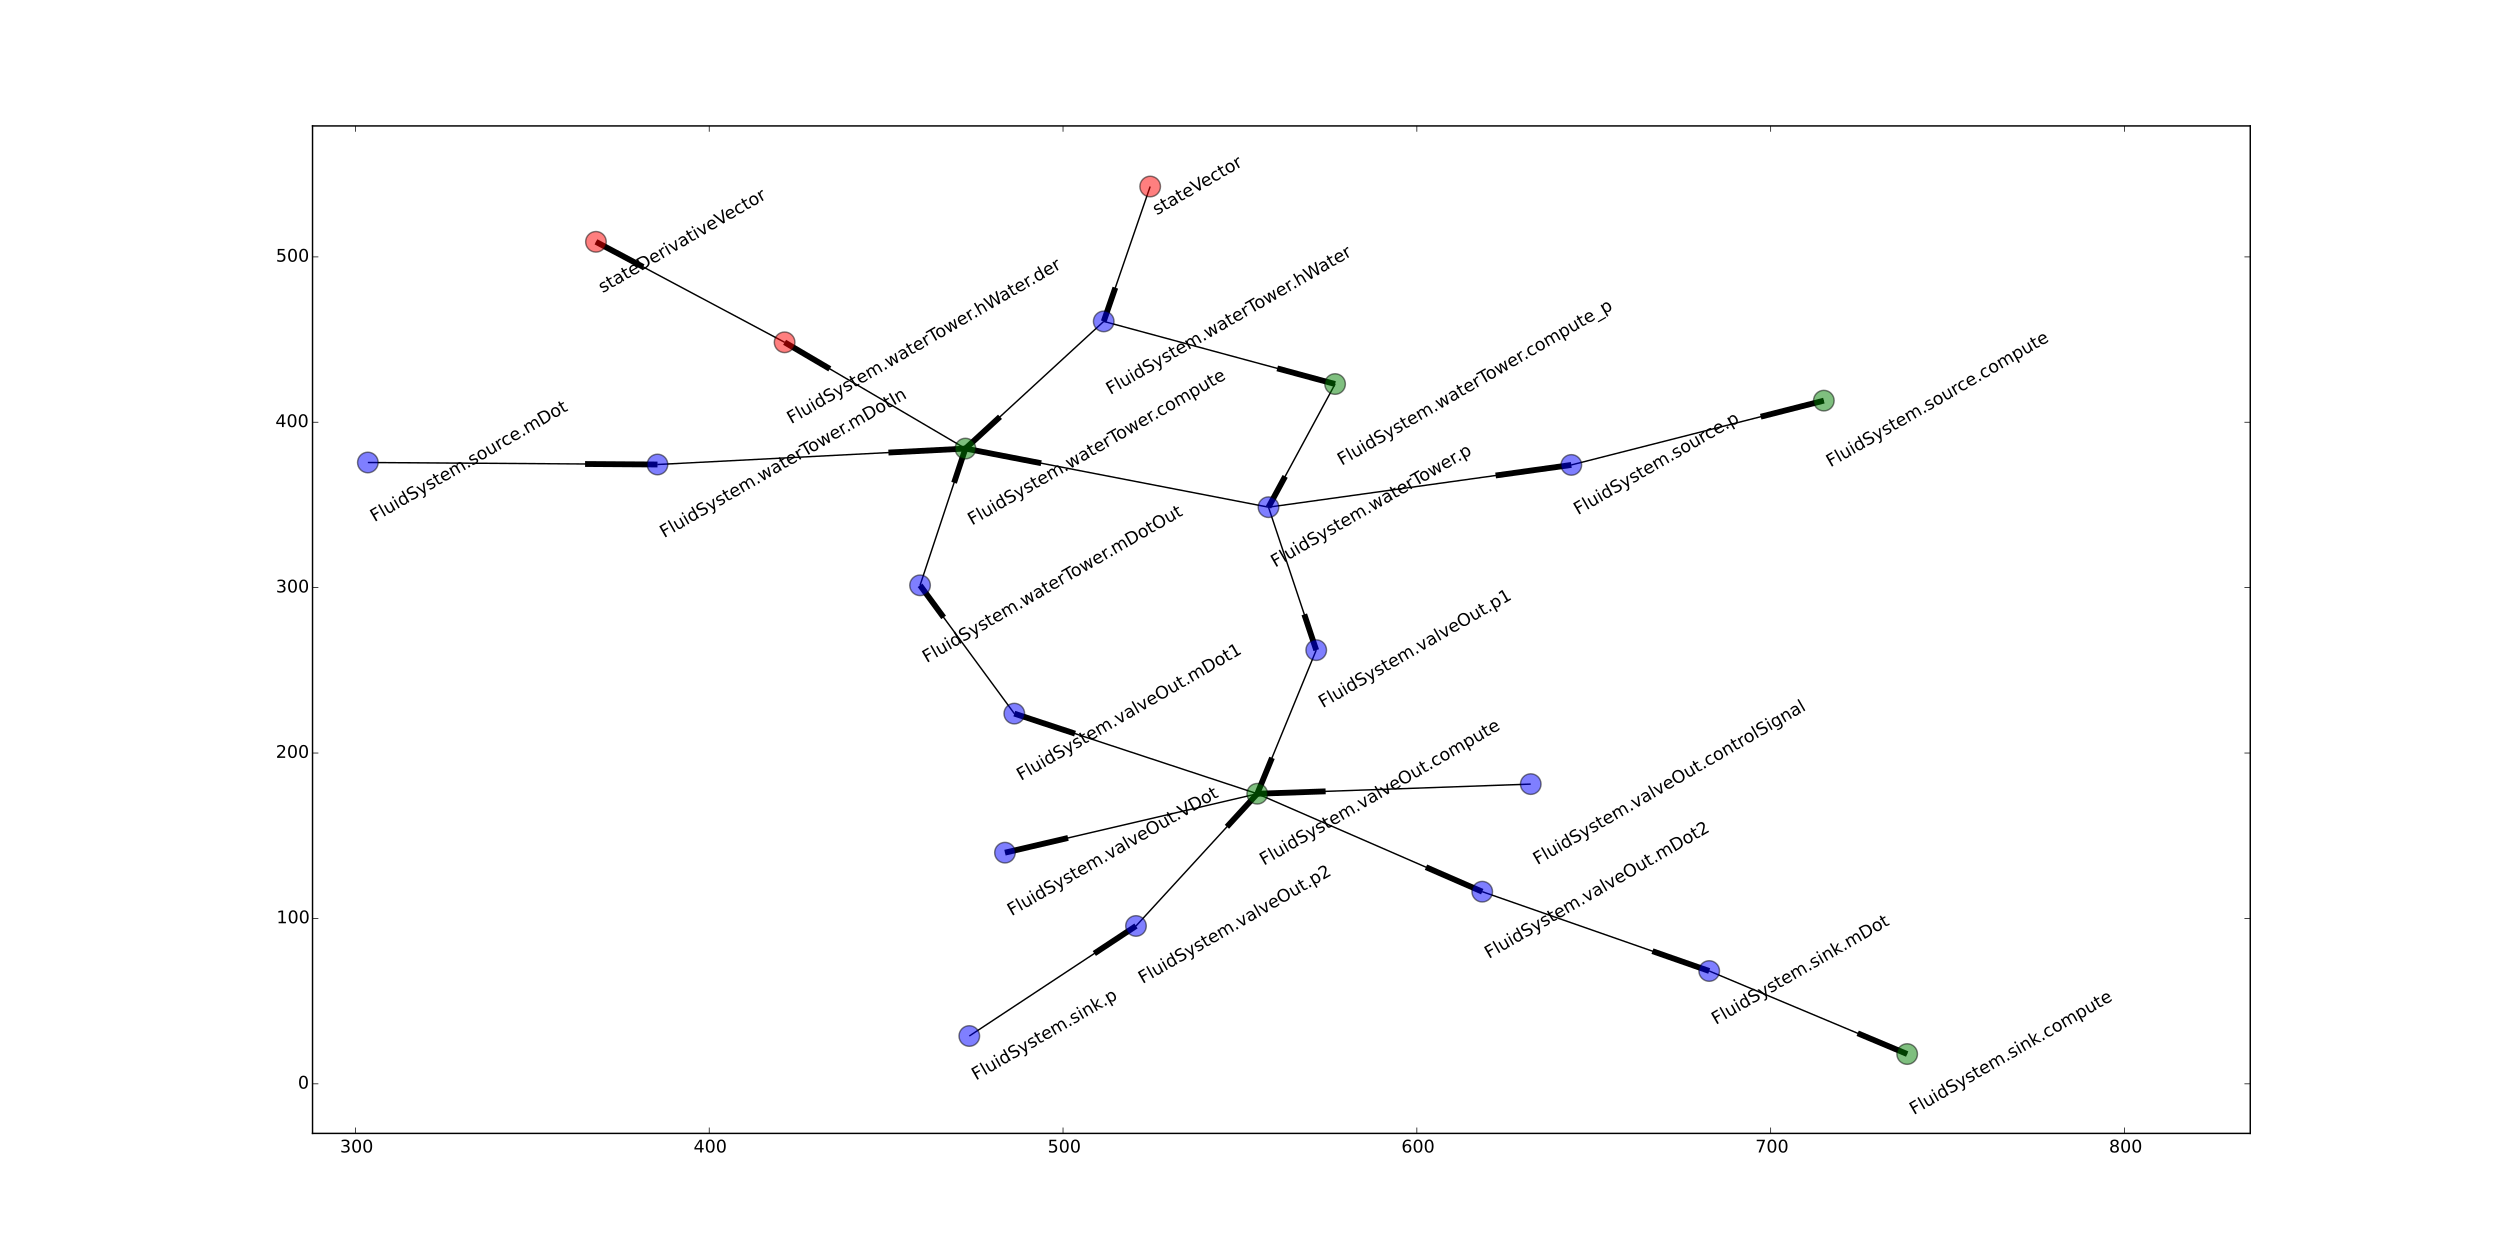 <?xml version="1.0" encoding="utf-8" standalone="no"?>
<!DOCTYPE svg PUBLIC "-//W3C//DTD SVG 1.1//EN"
  "http://www.w3.org/Graphics/SVG/1.1/DTD/svg11.dtd">
<!-- Created with matplotlib (http://matplotlib.org/) -->
<svg height="864pt" version="1.1" viewBox="0 0 1717 864" width="1717pt" xmlns="http://www.w3.org/2000/svg" xmlns:xlink="http://www.w3.org/1999/xlink">
 <defs>
  <style type="text/css">
*{stroke-linecap:butt;stroke-linejoin:round;}
  </style>
 </defs>
 <g id="figure_1">
  <g id="patch_1">
   <path d="
M0 864.9
L1717.2 864.9
L1717.2 0
L0 0
z
" style="fill:#ffffff;"/>
  </g>
  <g id="axes_1">
   <g id="patch_2">
    <path d="
M214.65 778.41
L1545.48 778.41
L1545.48 86.49
L214.65 86.49
z
" style="fill:#ffffff;"/>
   </g>
   <g id="LineCollection_1">
    <defs>
     <path d="
M696.629 -374.795
L631.893 -462.905" id="C0_0_b859afda58"/>
     <path d="
M1018 -252.495
L1173.89 -198.012" id="C0_1_37df6bfc9e"/>
     <path d="
M903.983 -418.39
L863.474 -319.75" id="C0_2_9fb2872253"/>
     <path d="
M780.197 -228.94
L863.474 -319.75" id="C0_3_93ee573b3e"/>
     <path d="
M1051.31 -326.384
L863.474 -319.75" id="C0_4_20ee6cb434"/>
     <path d="
M665.719 -153.368
L780.197 -228.94" id="C0_5_0973d8abb5"/>
     <path d="
M1173.89 -198.012
L1309.84 -140.986" id="C0_6_0139f47e0b"/>
     <path d="
M252.64 -547.256
L451.561 -545.881" id="C0_7_ceefdd3590"/>
     <path d="
M1079.19 -545.586
L1252.62 -589.749" id="C0_8_6a4b17cfac"/>
     <path d="
M789.942 -736.8
L758.035 -644.157" id="C0_9_cb92f062a0"/>
     <path d="
M663.046 -556.82
L538.872 -629.8" id="C0_a_6c578de5f2"/>
     <path d="
M538.872 -629.8
L409.303 -698.816" id="C0_b_5a692cb0c8"/>
     <path d="
M758.035 -644.157
L663.046 -556.82" id="C0_c_26c8bf512c"/>
     <path d="
M758.035 -644.157
L916.935 -601.142" id="C0_d_b321760aef"/>
     <path d="
M451.561 -545.881
L663.046 -556.82" id="C0_e_7016d4bfd1"/>
     <path d="
M631.893 -462.905
L663.046 -556.82" id="C0_f_0d0d07b357"/>
     <path d="
M871.202 -516.576
L903.983 -418.39" id="C0_10_cd39bcaf91"/>
     <path d="
M871.202 -516.576
L1079.19 -545.586" id="C0_11_6019e42f6b"/>
     <path d="
M871.202 -516.576
L663.046 -556.82" id="C0_12_f059700ede"/>
     <path d="
M916.935 -601.142
L871.202 -516.576" id="C0_13_9aa9ed142e"/>
     <path d="
M863.474 -319.75
L696.629 -374.795" id="C0_14_672a4ce556"/>
     <path d="
M863.474 -319.75
L1018 -252.495" id="C0_15_1569562a33"/>
     <path d="
M863.474 -319.75
L690.214 -279.29" id="C0_16_92e580404a"/>
    </defs>
    <g clip-path="url(#p8dd2dc564b)">
     <use style="fill:none;stroke:#000000;" x="0.0" xlink:href="#C0_0_b859afda58" y="864.9"/>
    </g>
    <g clip-path="url(#p8dd2dc564b)">
     <use style="fill:none;stroke:#000000;" x="0.0" xlink:href="#C0_1_37df6bfc9e" y="864.9"/>
    </g>
    <g clip-path="url(#p8dd2dc564b)">
     <use style="fill:none;stroke:#000000;" x="0.0" xlink:href="#C0_2_9fb2872253" y="864.9"/>
    </g>
    <g clip-path="url(#p8dd2dc564b)">
     <use style="fill:none;stroke:#000000;" x="0.0" xlink:href="#C0_3_93ee573b3e" y="864.9"/>
    </g>
    <g clip-path="url(#p8dd2dc564b)">
     <use style="fill:none;stroke:#000000;" x="0.0" xlink:href="#C0_4_20ee6cb434" y="864.9"/>
    </g>
    <g clip-path="url(#p8dd2dc564b)">
     <use style="fill:none;stroke:#000000;" x="0.0" xlink:href="#C0_5_0973d8abb5" y="864.9"/>
    </g>
    <g clip-path="url(#p8dd2dc564b)">
     <use style="fill:none;stroke:#000000;" x="0.0" xlink:href="#C0_6_0139f47e0b" y="864.9"/>
    </g>
    <g clip-path="url(#p8dd2dc564b)">
     <use style="fill:none;stroke:#000000;" x="0.0" xlink:href="#C0_7_ceefdd3590" y="864.9"/>
    </g>
    <g clip-path="url(#p8dd2dc564b)">
     <use style="fill:none;stroke:#000000;" x="0.0" xlink:href="#C0_8_6a4b17cfac" y="864.9"/>
    </g>
    <g clip-path="url(#p8dd2dc564b)">
     <use style="fill:none;stroke:#000000;" x="0.0" xlink:href="#C0_9_cb92f062a0" y="864.9"/>
    </g>
    <g clip-path="url(#p8dd2dc564b)">
     <use style="fill:none;stroke:#000000;" x="0.0" xlink:href="#C0_a_6c578de5f2" y="864.9"/>
    </g>
    <g clip-path="url(#p8dd2dc564b)">
     <use style="fill:none;stroke:#000000;" x="0.0" xlink:href="#C0_b_5a692cb0c8" y="864.9"/>
    </g>
    <g clip-path="url(#p8dd2dc564b)">
     <use style="fill:none;stroke:#000000;" x="0.0" xlink:href="#C0_c_26c8bf512c" y="864.9"/>
    </g>
    <g clip-path="url(#p8dd2dc564b)">
     <use style="fill:none;stroke:#000000;" x="0.0" xlink:href="#C0_d_b321760aef" y="864.9"/>
    </g>
    <g clip-path="url(#p8dd2dc564b)">
     <use style="fill:none;stroke:#000000;" x="0.0" xlink:href="#C0_e_7016d4bfd1" y="864.9"/>
    </g>
    <g clip-path="url(#p8dd2dc564b)">
     <use style="fill:none;stroke:#000000;" x="0.0" xlink:href="#C0_f_0d0d07b357" y="864.9"/>
    </g>
    <g clip-path="url(#p8dd2dc564b)">
     <use style="fill:none;stroke:#000000;" x="0.0" xlink:href="#C0_10_cd39bcaf91" y="864.9"/>
    </g>
    <g clip-path="url(#p8dd2dc564b)">
     <use style="fill:none;stroke:#000000;" x="0.0" xlink:href="#C0_11_6019e42f6b" y="864.9"/>
    </g>
    <g clip-path="url(#p8dd2dc564b)">
     <use style="fill:none;stroke:#000000;" x="0.0" xlink:href="#C0_12_f059700ede" y="864.9"/>
    </g>
    <g clip-path="url(#p8dd2dc564b)">
     <use style="fill:none;stroke:#000000;" x="0.0" xlink:href="#C0_13_9aa9ed142e" y="864.9"/>
    </g>
    <g clip-path="url(#p8dd2dc564b)">
     <use style="fill:none;stroke:#000000;" x="0.0" xlink:href="#C0_14_672a4ce556" y="864.9"/>
    </g>
    <g clip-path="url(#p8dd2dc564b)">
     <use style="fill:none;stroke:#000000;" x="0.0" xlink:href="#C0_15_1569562a33" y="864.9"/>
    </g>
    <g clip-path="url(#p8dd2dc564b)">
     <use style="fill:none;stroke:#000000;" x="0.0" xlink:href="#C0_16_92e580404a" y="864.9"/>
    </g>
   </g>
   <g id="LineCollection_2">
    <defs>
     <path d="
M648.077 -440.878
L631.893 -462.905" id="C1_0_b607dce535"/>
     <path d="
M1134.91 -211.633
L1173.89 -198.012" id="C1_1_8228d14e9b"/>
     <path d="
M873.601 -344.41
L863.474 -319.75" id="C1_2_900528b5b6"/>
     <path d="
M842.655 -297.048
L863.474 -319.75" id="C1_3_cdab93ec23"/>
     <path d="
M910.434 -321.409
L863.474 -319.75" id="C1_4_167e0561d6"/>
     <path d="
M751.578 -210.047
L780.197 -228.94" id="C1_5_572f86daf7"/>
     <path d="
M1275.85 -155.242
L1309.84 -140.986" id="C1_6_a5c0996286"/>
     <path d="
M401.831 -546.225
L451.561 -545.881" id="C1_7_cd630b9287"/>
     <path d="
M1209.26 -578.708
L1252.62 -589.749" id="C1_8_199bcf349b"/>
     <path d="
M766.012 -667.318
L758.035 -644.157" id="C1_9_06a3b91d69"/>
     <path d="
M569.915 -611.555
L538.872 -629.8" id="C1_a_89ae4811a1"/>
     <path d="
M441.695 -681.562
L409.303 -698.816" id="C1_b_b82dd6ac18"/>
     <path d="
M686.793 -578.654
L663.046 -556.82" id="C1_c_03fc10f519"/>
     <path d="
M877.21 -611.896
L916.935 -601.142" id="C1_d_85b46484cf"/>
     <path d="
M610.175 -554.085
L663.046 -556.82" id="C1_e_b368669540"/>
     <path d="
M655.258 -533.341
L663.046 -556.82" id="C1_f_75ee2ee96d"/>
     <path d="
M895.787 -442.936
L903.983 -418.39" id="C1_10_e3ddfb573a"/>
     <path d="
M1027.19 -538.333
L1079.19 -545.586" id="C1_11_d7d9665f43"/>
     <path d="
M715.085 -546.759
L663.046 -556.82" id="C1_12_eea18af8b7"/>
     <path d="
M882.635 -537.717
L871.202 -516.576" id="C1_13_c35b2d5400"/>
     <path d="
M738.34 -361.034
L696.629 -374.795" id="C1_14_0140d8912f"/>
     <path d="
M979.368 -269.309
L1018 -252.495" id="C1_15_f1687a5a94"/>
     <path d="
M733.529 -289.405
L690.214 -279.29" id="C1_16_51a2f65da4"/>
    </defs>
    <g clip-path="url(#p8dd2dc564b)">
     <use style="fill:none;stroke:#000000;stroke-width:4.0;" x="0.0" xlink:href="#C1_0_b607dce535" y="864.9"/>
    </g>
    <g clip-path="url(#p8dd2dc564b)">
     <use style="fill:none;stroke:#000000;stroke-width:4.0;" x="0.0" xlink:href="#C1_1_8228d14e9b" y="864.9"/>
    </g>
    <g clip-path="url(#p8dd2dc564b)">
     <use style="fill:none;stroke:#000000;stroke-width:4.0;" x="0.0" xlink:href="#C1_2_900528b5b6" y="864.9"/>
    </g>
    <g clip-path="url(#p8dd2dc564b)">
     <use style="fill:none;stroke:#000000;stroke-width:4.0;" x="0.0" xlink:href="#C1_3_cdab93ec23" y="864.9"/>
    </g>
    <g clip-path="url(#p8dd2dc564b)">
     <use style="fill:none;stroke:#000000;stroke-width:4.0;" x="0.0" xlink:href="#C1_4_167e0561d6" y="864.9"/>
    </g>
    <g clip-path="url(#p8dd2dc564b)">
     <use style="fill:none;stroke:#000000;stroke-width:4.0;" x="0.0" xlink:href="#C1_5_572f86daf7" y="864.9"/>
    </g>
    <g clip-path="url(#p8dd2dc564b)">
     <use style="fill:none;stroke:#000000;stroke-width:4.0;" x="0.0" xlink:href="#C1_6_a5c0996286" y="864.9"/>
    </g>
    <g clip-path="url(#p8dd2dc564b)">
     <use style="fill:none;stroke:#000000;stroke-width:4.0;" x="0.0" xlink:href="#C1_7_cd630b9287" y="864.9"/>
    </g>
    <g clip-path="url(#p8dd2dc564b)">
     <use style="fill:none;stroke:#000000;stroke-width:4.0;" x="0.0" xlink:href="#C1_8_199bcf349b" y="864.9"/>
    </g>
    <g clip-path="url(#p8dd2dc564b)">
     <use style="fill:none;stroke:#000000;stroke-width:4.0;" x="0.0" xlink:href="#C1_9_06a3b91d69" y="864.9"/>
    </g>
    <g clip-path="url(#p8dd2dc564b)">
     <use style="fill:none;stroke:#000000;stroke-width:4.0;" x="0.0" xlink:href="#C1_a_89ae4811a1" y="864.9"/>
    </g>
    <g clip-path="url(#p8dd2dc564b)">
     <use style="fill:none;stroke:#000000;stroke-width:4.0;" x="0.0" xlink:href="#C1_b_b82dd6ac18" y="864.9"/>
    </g>
    <g clip-path="url(#p8dd2dc564b)">
     <use style="fill:none;stroke:#000000;stroke-width:4.0;" x="0.0" xlink:href="#C1_c_03fc10f519" y="864.9"/>
    </g>
    <g clip-path="url(#p8dd2dc564b)">
     <use style="fill:none;stroke:#000000;stroke-width:4.0;" x="0.0" xlink:href="#C1_d_85b46484cf" y="864.9"/>
    </g>
    <g clip-path="url(#p8dd2dc564b)">
     <use style="fill:none;stroke:#000000;stroke-width:4.0;" x="0.0" xlink:href="#C1_e_b368669540" y="864.9"/>
    </g>
    <g clip-path="url(#p8dd2dc564b)">
     <use style="fill:none;stroke:#000000;stroke-width:4.0;" x="0.0" xlink:href="#C1_f_75ee2ee96d" y="864.9"/>
    </g>
    <g clip-path="url(#p8dd2dc564b)">
     <use style="fill:none;stroke:#000000;stroke-width:4.0;" x="0.0" xlink:href="#C1_10_e3ddfb573a" y="864.9"/>
    </g>
    <g clip-path="url(#p8dd2dc564b)">
     <use style="fill:none;stroke:#000000;stroke-width:4.0;" x="0.0" xlink:href="#C1_11_d7d9665f43" y="864.9"/>
    </g>
    <g clip-path="url(#p8dd2dc564b)">
     <use style="fill:none;stroke:#000000;stroke-width:4.0;" x="0.0" xlink:href="#C1_12_eea18af8b7" y="864.9"/>
    </g>
    <g clip-path="url(#p8dd2dc564b)">
     <use style="fill:none;stroke:#000000;stroke-width:4.0;" x="0.0" xlink:href="#C1_13_c35b2d5400" y="864.9"/>
    </g>
    <g clip-path="url(#p8dd2dc564b)">
     <use style="fill:none;stroke:#000000;stroke-width:4.0;" x="0.0" xlink:href="#C1_14_0140d8912f" y="864.9"/>
    </g>
    <g clip-path="url(#p8dd2dc564b)">
     <use style="fill:none;stroke:#000000;stroke-width:4.0;" x="0.0" xlink:href="#C1_15_f1687a5a94" y="864.9"/>
    </g>
    <g clip-path="url(#p8dd2dc564b)">
     <use style="fill:none;stroke:#000000;stroke-width:4.0;" x="0.0" xlink:href="#C1_16_51a2f65da4" y="864.9"/>
    </g>
   </g>
   <g id="PathCollection_1">
    <defs>
     <path d="
M0 7.071
C1.875 7.071 3.674 6.326 5 5
C6.326 3.674 7.071 1.875 7.071 0
C7.071 -1.875 6.326 -3.674 5 -5
C3.674 -6.326 1.875 -7.071 0 -7.071
C-1.875 -7.071 -3.674 -6.326 -5 -5
C-6.326 -3.674 -7.071 -1.875 -7.071 0
C-7.071 1.875 -6.326 3.674 -5 5
C-3.674 6.326 -1.875 7.071 0 7.071
z
" id="C2_0_483d1e1a4f"/>
    </defs>
    <g clip-path="url(#p8dd2dc564b)">
     <use style="fill:#0000ff;fill-opacity:0.5;stroke:#000000;stroke-opacity:0.5;" x="690.214" xlink:href="#C2_0_483d1e1a4f" y="585.61"/>
    </g>
    <g clip-path="url(#p8dd2dc564b)">
     <use style="fill:#008000;fill-opacity:0.5;stroke:#000000;stroke-opacity:0.5;" x="1909.574" xlink:href="#C2_0_483d1e1a4f" y="42.387"/>
    </g>
    <g clip-path="url(#p8dd2dc564b)">
     <use style="fill:#0000ff;fill-opacity:0.5;stroke:#000000;stroke-opacity:0.5;" x="696.629" xlink:href="#C2_0_483d1e1a4f" y="490.105"/>
    </g>
    <g clip-path="url(#p8dd2dc564b)">
     <use style="fill:#0000ff;fill-opacity:0.5;stroke:#000000;stroke-opacity:0.5;" x="1017.999" xlink:href="#C2_0_483d1e1a4f" y="612.405"/>
    </g>
    <g clip-path="url(#p8dd2dc564b)">
     <use style="fill:#0000ff;fill-opacity:0.5;stroke:#000000;stroke-opacity:0.5;" x="903.983" xlink:href="#C2_0_483d1e1a4f" y="446.51"/>
    </g>
    <g clip-path="url(#p8dd2dc564b)">
     <use style="fill:#0000ff;fill-opacity:0.5;stroke:#000000;stroke-opacity:0.5;" x="780.197" xlink:href="#C2_0_483d1e1a4f" y="635.96"/>
    </g>
    <g clip-path="url(#p8dd2dc564b)">
     <use style="fill:#0000ff;fill-opacity:0.5;stroke:#000000;stroke-opacity:0.5;" x="1051.315" xlink:href="#C2_0_483d1e1a4f" y="538.516"/>
    </g>
    <g clip-path="url(#p8dd2dc564b)">
     <use style="fill:#008000;fill-opacity:0.5;stroke:#000000;stroke-opacity:0.5;" x="1309.845" xlink:href="#C2_0_483d1e1a4f" y="723.914"/>
    </g>
    <g clip-path="url(#p8dd2dc564b)">
     <use style="fill:#0000ff;fill-opacity:0.5;stroke:#000000;stroke-opacity:0.5;" x="665.719" xlink:href="#C2_0_483d1e1a4f" y="711.532"/>
    </g>
    <g clip-path="url(#p8dd2dc564b)">
     <use style="fill:#0000ff;fill-opacity:0.5;stroke:#000000;stroke-opacity:0.5;" x="1173.885" xlink:href="#C2_0_483d1e1a4f" y="666.888"/>
    </g>
    <g clip-path="url(#p8dd2dc564b)">
     <use style="fill:#0000ff;fill-opacity:0.5;stroke:#000000;stroke-opacity:0.5;" x="252.64" xlink:href="#C2_0_483d1e1a4f" y="317.644"/>
    </g>
    <g clip-path="url(#p8dd2dc564b)">
     <use style="fill:#0000ff;fill-opacity:0.5;stroke:#000000;stroke-opacity:0.5;" x="1079.187" xlink:href="#C2_0_483d1e1a4f" y="319.314"/>
    </g>
    <g clip-path="url(#p8dd2dc564b)">
     <use style="fill:#ff0000;fill-opacity:0.5;stroke:#000000;stroke-opacity:0.5;" x="789.942" xlink:href="#C2_0_483d1e1a4f" y="128.1"/>
    </g>
    <g clip-path="url(#p8dd2dc564b)">
     <use style="fill:#008000;fill-opacity:0.5;stroke:#000000;stroke-opacity:0.5;" x="663.046" xlink:href="#C2_0_483d1e1a4f" y="308.08"/>
    </g>
    <g clip-path="url(#p8dd2dc564b)">
     <use style="fill:#ff0000;fill-opacity:0.5;stroke:#000000;stroke-opacity:0.5;" x="538.872" xlink:href="#C2_0_483d1e1a4f" y="235.1"/>
    </g>
    <g clip-path="url(#p8dd2dc564b)">
     <use style="fill:#0000ff;fill-opacity:0.5;stroke:#000000;stroke-opacity:0.5;" x="758.035" xlink:href="#C2_0_483d1e1a4f" y="220.743"/>
    </g>
    <g clip-path="url(#p8dd2dc564b)">
     <use style="fill:#0000ff;fill-opacity:0.5;stroke:#000000;stroke-opacity:0.5;" x="451.561" xlink:href="#C2_0_483d1e1a4f" y="319.019"/>
    </g>
    <g clip-path="url(#p8dd2dc564b)">
     <use style="fill:#008000;fill-opacity:0.5;stroke:#000000;stroke-opacity:0.5;" x="1252.618" xlink:href="#C2_0_483d1e1a4f" y="275.151"/>
    </g>
    <g clip-path="url(#p8dd2dc564b)">
     <use style="fill:#0000ff;fill-opacity:0.5;stroke:#000000;stroke-opacity:0.5;" x="631.893" xlink:href="#C2_0_483d1e1a4f" y="401.995"/>
    </g>
    <g clip-path="url(#p8dd2dc564b)">
     <use style="fill:#0000ff;fill-opacity:0.5;stroke:#000000;stroke-opacity:0.5;" x="871.202" xlink:href="#C2_0_483d1e1a4f" y="348.324"/>
    </g>
    <g clip-path="url(#p8dd2dc564b)">
     <use style="fill:#ff0000;fill-opacity:0.5;stroke:#000000;stroke-opacity:0.5;" x="409.303" xlink:href="#C2_0_483d1e1a4f" y="166.084"/>
    </g>
    <g clip-path="url(#p8dd2dc564b)">
     <use style="fill:#008000;fill-opacity:0.5;stroke:#000000;stroke-opacity:0.5;" x="916.935" xlink:href="#C2_0_483d1e1a4f" y="263.758"/>
    </g>
    <g clip-path="url(#p8dd2dc564b)">
     <use style="fill:#008000;fill-opacity:0.5;stroke:#000000;stroke-opacity:0.5;" x="863.474" xlink:href="#C2_0_483d1e1a4f" y="545.15"/>
    </g>
   </g>
   <g id="patch_3">
    <path d="
M214.65 86.49
L1545.48 86.49" style="fill:none;stroke:#000000;stroke-linecap:square;stroke-linejoin:miter;"/>
   </g>
   <g id="patch_4">
    <path d="
M1545.48 778.41
L1545.48 86.49" style="fill:none;stroke:#000000;stroke-linecap:square;stroke-linejoin:miter;"/>
   </g>
   <g id="patch_5">
    <path d="
M214.65 778.41
L1545.48 778.41" style="fill:none;stroke:#000000;stroke-linecap:square;stroke-linejoin:miter;"/>
   </g>
   <g id="patch_6">
    <path d="
M214.65 778.41
L214.65 86.49" style="fill:none;stroke:#000000;stroke-linecap:square;stroke-linejoin:miter;"/>
   </g>
   <g id="matplotlib.axis_1">
    <g id="xtick_1">
     <g id="line2d_1">
      <defs>
       <path d="
M0 0
L0 -4" id="m93b0483c22" style="stroke:#000000;stroke-width:0.5;"/>
      </defs>
      <g>
       <use style="stroke:#000000;stroke-width:0.5;" x="244.086" xlink:href="#m93b0483c22" y="778.41"/>
      </g>
     </g>
     <g id="line2d_2">
      <defs>
       <path d="
M0 0
L0 4" id="m741efc42ff" style="stroke:#000000;stroke-width:0.5;"/>
      </defs>
      <g>
       <use style="stroke:#000000;stroke-width:0.5;" x="244.086" xlink:href="#m741efc42ff" y="86.49"/>
      </g>
     </g>
     <g id="text_1">
      <!-- 300 -->
      <defs>
       <path d="
M40.578 39.312
Q47.656 37.797 51.625 33
Q55.609 28.219 55.609 21.188
Q55.609 10.406 48.188 4.484
Q40.766 -1.422 27.094 -1.422
Q22.516 -1.422 17.656 -0.516
Q12.797 0.391 7.625 2.203
L7.625 11.719
Q11.719 9.328 16.594 8.109
Q21.484 6.891 26.812 6.891
Q36.078 6.891 40.938 10.547
Q45.797 14.203 45.797 21.188
Q45.797 27.641 41.281 31.266
Q36.766 34.906 28.719 34.906
L20.219 34.906
L20.219 43.016
L29.109 43.016
Q36.375 43.016 40.234 45.922
Q44.094 48.828 44.094 54.297
Q44.094 59.906 40.109 62.906
Q36.141 65.922 28.719 65.922
Q24.656 65.922 20.016 65.031
Q15.375 64.156 9.812 62.312
L9.812 71.094
Q15.438 72.656 20.344 73.438
Q25.25 74.219 29.594 74.219
Q40.828 74.219 47.359 69.109
Q53.906 64.016 53.906 55.328
Q53.906 49.266 50.438 45.094
Q46.969 40.922 40.578 39.312" id="BitstreamVeraSans-Roman-33"/>
       <path d="
M31.781 66.406
Q24.172 66.406 20.328 58.906
Q16.5 51.422 16.5 36.375
Q16.5 21.391 20.328 13.891
Q24.172 6.391 31.781 6.391
Q39.453 6.391 43.281 13.891
Q47.125 21.391 47.125 36.375
Q47.125 51.422 43.281 58.906
Q39.453 66.406 31.781 66.406
M31.781 74.219
Q44.047 74.219 50.516 64.516
Q56.984 54.828 56.984 36.375
Q56.984 17.969 50.516 8.266
Q44.047 -1.422 31.781 -1.422
Q19.531 -1.422 13.062 8.266
Q6.594 17.969 6.594 36.375
Q6.594 54.828 13.062 64.516
Q19.531 74.219 31.781 74.219" id="BitstreamVeraSans-Roman-30"/>
      </defs>
      <g transform="translate(233.489 791.528)scale(0.12 -0.12)">
       <use xlink:href="#BitstreamVeraSans-Roman-33"/>
       <use x="63.623" xlink:href="#BitstreamVeraSans-Roman-30"/>
       <use x="127.246" xlink:href="#BitstreamVeraSans-Roman-30"/>
      </g>
     </g>
    </g>
    <g id="xtick_2">
     <g id="line2d_3">
      <g>
       <use style="stroke:#000000;stroke-width:0.5;" x="487.088" xlink:href="#m93b0483c22" y="778.41"/>
      </g>
     </g>
     <g id="line2d_4">
      <g>
       <use style="stroke:#000000;stroke-width:0.5;" x="487.088" xlink:href="#m741efc42ff" y="86.49"/>
      </g>
     </g>
     <g id="text_2">
      <!-- 400 -->
      <defs>
       <path d="
M37.797 64.312
L12.891 25.391
L37.797 25.391
z

M35.203 72.906
L47.609 72.906
L47.609 25.391
L58.016 25.391
L58.016 17.188
L47.609 17.188
L47.609 0
L37.797 0
L37.797 17.188
L4.891 17.188
L4.891 26.703
z
" id="BitstreamVeraSans-Roman-34"/>
      </defs>
      <g transform="translate(476.327 791.528)scale(0.12 -0.12)">
       <use xlink:href="#BitstreamVeraSans-Roman-34"/>
       <use x="63.623" xlink:href="#BitstreamVeraSans-Roman-30"/>
       <use x="127.246" xlink:href="#BitstreamVeraSans-Roman-30"/>
      </g>
     </g>
    </g>
    <g id="xtick_3">
     <g id="line2d_5">
      <g>
       <use style="stroke:#000000;stroke-width:0.5;" x="730.09" xlink:href="#m93b0483c22" y="778.41"/>
      </g>
     </g>
     <g id="line2d_6">
      <g>
       <use style="stroke:#000000;stroke-width:0.5;" x="730.09" xlink:href="#m741efc42ff" y="86.49"/>
      </g>
     </g>
     <g id="text_3">
      <!-- 500 -->
      <defs>
       <path d="
M10.797 72.906
L49.516 72.906
L49.516 64.594
L19.828 64.594
L19.828 46.734
Q21.969 47.469 24.109 47.828
Q26.266 48.188 28.422 48.188
Q40.625 48.188 47.75 41.5
Q54.891 34.812 54.891 23.391
Q54.891 11.625 47.562 5.094
Q40.234 -1.422 26.906 -1.422
Q22.312 -1.422 17.547 -0.641
Q12.797 0.141 7.719 1.703
L7.719 11.625
Q12.109 9.234 16.797 8.062
Q21.484 6.891 26.703 6.891
Q35.156 6.891 40.078 11.328
Q45.016 15.766 45.016 23.391
Q45.016 31 40.078 35.438
Q35.156 39.891 26.703 39.891
Q22.75 39.891 18.812 39.016
Q14.891 38.141 10.797 36.281
z
" id="BitstreamVeraSans-Roman-35"/>
      </defs>
      <g transform="translate(719.499 791.528)scale(0.12 -0.12)">
       <use xlink:href="#BitstreamVeraSans-Roman-35"/>
       <use x="63.623" xlink:href="#BitstreamVeraSans-Roman-30"/>
       <use x="127.246" xlink:href="#BitstreamVeraSans-Roman-30"/>
      </g>
     </g>
    </g>
    <g id="xtick_4">
     <g id="line2d_7">
      <g>
       <use style="stroke:#000000;stroke-width:0.5;" x="973.092" xlink:href="#m93b0483c22" y="778.41"/>
      </g>
     </g>
     <g id="line2d_8">
      <g>
       <use style="stroke:#000000;stroke-width:0.5;" x="973.092" xlink:href="#m741efc42ff" y="86.49"/>
      </g>
     </g>
     <g id="text_4">
      <!-- 600 -->
      <defs>
       <path d="
M33.016 40.375
Q26.375 40.375 22.484 35.828
Q18.609 31.297 18.609 23.391
Q18.609 15.531 22.484 10.953
Q26.375 6.391 33.016 6.391
Q39.656 6.391 43.531 10.953
Q47.406 15.531 47.406 23.391
Q47.406 31.297 43.531 35.828
Q39.656 40.375 33.016 40.375
M52.594 71.297
L52.594 62.312
Q48.875 64.062 45.094 64.984
Q41.312 65.922 37.594 65.922
Q27.828 65.922 22.672 59.328
Q17.531 52.734 16.797 39.406
Q19.672 43.656 24.016 45.922
Q28.375 48.188 33.594 48.188
Q44.578 48.188 50.953 41.516
Q57.328 34.859 57.328 23.391
Q57.328 12.156 50.688 5.359
Q44.047 -1.422 33.016 -1.422
Q20.359 -1.422 13.672 8.266
Q6.984 17.969 6.984 36.375
Q6.984 53.656 15.188 63.938
Q23.391 74.219 37.203 74.219
Q40.922 74.219 44.703 73.484
Q48.484 72.75 52.594 71.297" id="BitstreamVeraSans-Roman-36"/>
      </defs>
      <g transform="translate(962.457 791.528)scale(0.12 -0.12)">
       <use xlink:href="#BitstreamVeraSans-Roman-36"/>
       <use x="63.623" xlink:href="#BitstreamVeraSans-Roman-30"/>
       <use x="127.246" xlink:href="#BitstreamVeraSans-Roman-30"/>
      </g>
     </g>
    </g>
    <g id="xtick_5">
     <g id="line2d_9">
      <g>
       <use style="stroke:#000000;stroke-width:0.5;" x="1216.095" xlink:href="#m93b0483c22" y="778.41"/>
      </g>
     </g>
     <g id="line2d_10">
      <g>
       <use style="stroke:#000000;stroke-width:0.5;" x="1216.095" xlink:href="#m741efc42ff" y="86.49"/>
      </g>
     </g>
     <g id="text_5">
      <!-- 700 -->
      <defs>
       <path d="
M8.203 72.906
L55.078 72.906
L55.078 68.703
L28.609 0
L18.312 0
L43.219 64.594
L8.203 64.594
z
" id="BitstreamVeraSans-Roman-37"/>
      </defs>
      <g transform="translate(1205.533 791.528)scale(0.12 -0.12)">
       <use xlink:href="#BitstreamVeraSans-Roman-37"/>
       <use x="63.623" xlink:href="#BitstreamVeraSans-Roman-30"/>
       <use x="127.246" xlink:href="#BitstreamVeraSans-Roman-30"/>
      </g>
     </g>
    </g>
    <g id="xtick_6">
     <g id="line2d_11">
      <g>
       <use style="stroke:#000000;stroke-width:0.5;" x="1459.097" xlink:href="#m93b0483c22" y="778.41"/>
      </g>
     </g>
     <g id="line2d_12">
      <g>
       <use style="stroke:#000000;stroke-width:0.5;" x="1459.097" xlink:href="#m741efc42ff" y="86.49"/>
      </g>
     </g>
     <g id="text_6">
      <!-- 800 -->
      <defs>
       <path d="
M31.781 34.625
Q24.75 34.625 20.719 30.859
Q16.703 27.094 16.703 20.516
Q16.703 13.922 20.719 10.156
Q24.75 6.391 31.781 6.391
Q38.812 6.391 42.859 10.172
Q46.922 13.969 46.922 20.516
Q46.922 27.094 42.891 30.859
Q38.875 34.625 31.781 34.625
M21.922 38.812
Q15.578 40.375 12.031 44.719
Q8.5 49.078 8.5 55.328
Q8.5 64.062 14.719 69.141
Q20.953 74.219 31.781 74.219
Q42.672 74.219 48.875 69.141
Q55.078 64.062 55.078 55.328
Q55.078 49.078 51.531 44.719
Q48 40.375 41.703 38.812
Q48.828 37.156 52.797 32.312
Q56.781 27.484 56.781 20.516
Q56.781 9.906 50.312 4.234
Q43.844 -1.422 31.781 -1.422
Q19.734 -1.422 13.25 4.234
Q6.781 9.906 6.781 20.516
Q6.781 27.484 10.781 32.312
Q14.797 37.156 21.922 38.812
M18.312 54.391
Q18.312 48.734 21.844 45.562
Q25.391 42.391 31.781 42.391
Q38.141 42.391 41.719 45.562
Q45.312 48.734 45.312 54.391
Q45.312 60.062 41.719 63.234
Q38.141 66.406 31.781 66.406
Q25.391 66.406 21.844 63.234
Q18.312 60.062 18.312 54.391" id="BitstreamVeraSans-Roman-38"/>
      </defs>
      <g transform="translate(1448.449 791.528)scale(0.12 -0.12)">
       <use xlink:href="#BitstreamVeraSans-Roman-38"/>
       <use x="63.623" xlink:href="#BitstreamVeraSans-Roman-30"/>
       <use x="127.246" xlink:href="#BitstreamVeraSans-Roman-30"/>
      </g>
     </g>
    </g>
   </g>
   <g id="matplotlib.axis_2">
    <g id="ytick_1">
     <g id="line2d_13">
      <defs>
       <path d="
M0 0
L4 0" id="m728421d6d4" style="stroke:#000000;stroke-width:0.5;"/>
      </defs>
      <g>
       <use style="stroke:#000000;stroke-width:0.5;" x="214.65" xlink:href="#m728421d6d4" y="744.36"/>
      </g>
     </g>
     <g id="line2d_14">
      <defs>
       <path d="
M0 0
L-4 0" id="mcb0005524f" style="stroke:#000000;stroke-width:0.5;"/>
      </defs>
      <g>
       <use style="stroke:#000000;stroke-width:0.5;" x="1545.48" xlink:href="#mcb0005524f" y="744.36"/>
      </g>
     </g>
     <g id="text_7">
      <!-- 0 -->
      <g transform="translate(204.603 747.671)scale(0.12 -0.12)">
       <use xlink:href="#BitstreamVeraSans-Roman-30"/>
      </g>
     </g>
    </g>
    <g id="ytick_2">
     <g id="line2d_15">
      <g>
       <use style="stroke:#000000;stroke-width:0.5;" x="214.65" xlink:href="#m728421d6d4" y="630.772"/>
      </g>
     </g>
     <g id="line2d_16">
      <g>
       <use style="stroke:#000000;stroke-width:0.5;" x="1545.48" xlink:href="#mcb0005524f" y="630.772"/>
      </g>
     </g>
     <g id="text_8">
      <!-- 100 -->
      <defs>
       <path d="
M12.406 8.297
L28.516 8.297
L28.516 63.922
L10.984 60.406
L10.984 69.391
L28.422 72.906
L38.281 72.906
L38.281 8.297
L54.391 8.297
L54.391 0
L12.406 0
z
" id="BitstreamVeraSans-Roman-31"/>
      </defs>
      <g transform="translate(189.86 634.083)scale(0.12 -0.12)">
       <use xlink:href="#BitstreamVeraSans-Roman-31"/>
       <use x="63.623" xlink:href="#BitstreamVeraSans-Roman-30"/>
       <use x="127.246" xlink:href="#BitstreamVeraSans-Roman-30"/>
      </g>
     </g>
    </g>
    <g id="ytick_3">
     <g id="line2d_17">
      <g>
       <use style="stroke:#000000;stroke-width:0.5;" x="214.65" xlink:href="#m728421d6d4" y="517.184"/>
      </g>
     </g>
     <g id="line2d_18">
      <g>
       <use style="stroke:#000000;stroke-width:0.5;" x="1545.48" xlink:href="#mcb0005524f" y="517.184"/>
      </g>
     </g>
     <g id="text_9">
      <!-- 200 -->
      <defs>
       <path d="
M19.188 8.297
L53.609 8.297
L53.609 0
L7.328 0
L7.328 8.297
Q12.938 14.109 22.625 23.891
Q32.328 33.688 34.812 36.531
Q39.547 41.844 41.422 45.531
Q43.312 49.219 43.312 52.781
Q43.312 58.594 39.234 62.25
Q35.156 65.922 28.609 65.922
Q23.969 65.922 18.812 64.312
Q13.672 62.703 7.812 59.422
L7.812 69.391
Q13.766 71.781 18.938 73
Q24.125 74.219 28.422 74.219
Q39.75 74.219 46.484 68.547
Q53.219 62.891 53.219 53.422
Q53.219 48.922 51.531 44.891
Q49.859 40.875 45.406 35.406
Q44.188 33.984 37.641 27.219
Q31.109 20.453 19.188 8.297" id="BitstreamVeraSans-Roman-32"/>
      </defs>
      <g transform="translate(189.421 520.496)scale(0.12 -0.12)">
       <use xlink:href="#BitstreamVeraSans-Roman-32"/>
       <use x="63.623" xlink:href="#BitstreamVeraSans-Roman-30"/>
       <use x="127.246" xlink:href="#BitstreamVeraSans-Roman-30"/>
      </g>
     </g>
    </g>
    <g id="ytick_4">
     <g id="line2d_19">
      <g>
       <use style="stroke:#000000;stroke-width:0.5;" x="214.65" xlink:href="#m728421d6d4" y="403.596"/>
      </g>
     </g>
     <g id="line2d_20">
      <g>
       <use style="stroke:#000000;stroke-width:0.5;" x="1545.48" xlink:href="#mcb0005524f" y="403.596"/>
      </g>
     </g>
     <g id="text_10">
      <!-- 300 -->
      <g transform="translate(189.457 406.908)scale(0.12 -0.12)">
       <use xlink:href="#BitstreamVeraSans-Roman-33"/>
       <use x="63.623" xlink:href="#BitstreamVeraSans-Roman-30"/>
       <use x="127.246" xlink:href="#BitstreamVeraSans-Roman-30"/>
      </g>
     </g>
    </g>
    <g id="ytick_5">
     <g id="line2d_21">
      <g>
       <use style="stroke:#000000;stroke-width:0.5;" x="214.65" xlink:href="#m728421d6d4" y="290.008"/>
      </g>
     </g>
     <g id="line2d_22">
      <g>
       <use style="stroke:#000000;stroke-width:0.5;" x="1545.48" xlink:href="#mcb0005524f" y="290.008"/>
      </g>
     </g>
     <g id="text_11">
      <!-- 400 -->
      <g transform="translate(189.129 293.32)scale(0.12 -0.12)">
       <use xlink:href="#BitstreamVeraSans-Roman-34"/>
       <use x="63.623" xlink:href="#BitstreamVeraSans-Roman-30"/>
       <use x="127.246" xlink:href="#BitstreamVeraSans-Roman-30"/>
      </g>
     </g>
    </g>
    <g id="ytick_6">
     <g id="line2d_23">
      <g>
       <use style="stroke:#000000;stroke-width:0.5;" x="214.65" xlink:href="#m728421d6d4" y="176.421"/>
      </g>
     </g>
     <g id="line2d_24">
      <g>
       <use style="stroke:#000000;stroke-width:0.5;" x="1545.48" xlink:href="#mcb0005524f" y="176.421"/>
      </g>
     </g>
     <g id="text_12">
      <!-- 500 -->
      <g transform="translate(189.468 179.732)scale(0.12 -0.12)">
       <use xlink:href="#BitstreamVeraSans-Roman-35"/>
       <use x="63.623" xlink:href="#BitstreamVeraSans-Roman-30"/>
       <use x="127.246" xlink:href="#BitstreamVeraSans-Roman-30"/>
      </g>
     </g>
    </g>
   </g>
   <g id="text_13">
    <g clip-path="url(#p8dd2dc564b)">
     <!-- FluidSystem.valveOut.VDot -->
     <defs>
      <path d="
M39.406 66.219
Q28.656 66.219 22.328 58.203
Q16.016 50.203 16.016 36.375
Q16.016 22.609 22.328 14.594
Q28.656 6.594 39.406 6.594
Q50.141 6.594 56.422 14.594
Q62.703 22.609 62.703 36.375
Q62.703 50.203 56.422 58.203
Q50.141 66.219 39.406 66.219
M39.406 74.219
Q54.734 74.219 63.906 63.938
Q73.094 53.656 73.094 36.375
Q73.094 19.141 63.906 8.859
Q54.734 -1.422 39.406 -1.422
Q24.031 -1.422 14.812 8.828
Q5.609 19.094 5.609 36.375
Q5.609 53.656 14.812 63.938
Q24.031 74.219 39.406 74.219" id="BitstreamVeraSans-Roman-4f"/>
      <path d="
M19.672 64.797
L19.672 8.109
L31.594 8.109
Q46.688 8.109 53.688 14.938
Q60.688 21.781 60.688 36.531
Q60.688 51.172 53.688 57.984
Q46.688 64.797 31.594 64.797
z

M9.812 72.906
L30.078 72.906
Q51.266 72.906 61.172 64.094
Q71.094 55.281 71.094 36.531
Q71.094 17.672 61.125 8.828
Q51.172 0 30.078 0
L9.812 0
z
" id="BitstreamVeraSans-Roman-44"/>
      <path d="
M10.688 12.406
L21 12.406
L21 0
L10.688 0
z
" id="BitstreamVeraSans-Roman-2e"/>
      <path d="
M52 44.188
Q55.375 50.25 60.062 53.125
Q64.75 56 71.094 56
Q79.641 56 84.281 50.016
Q88.922 44.047 88.922 33.016
L88.922 0
L79.891 0
L79.891 32.719
Q79.891 40.578 77.094 44.375
Q74.312 48.188 68.609 48.188
Q61.625 48.188 57.562 43.547
Q53.516 38.922 53.516 30.906
L53.516 0
L44.484 0
L44.484 32.719
Q44.484 40.625 41.703 44.406
Q38.922 48.188 33.109 48.188
Q26.219 48.188 22.156 43.531
Q18.109 38.875 18.109 30.906
L18.109 0
L9.078 0
L9.078 54.688
L18.109 54.688
L18.109 46.188
Q21.188 51.219 25.484 53.609
Q29.781 56 35.688 56
Q41.656 56 45.828 52.969
Q50 49.953 52 44.188" id="BitstreamVeraSans-Roman-6d"/>
      <path d="
M30.609 48.391
Q23.391 48.391 19.188 42.75
Q14.984 37.109 14.984 27.297
Q14.984 17.484 19.156 11.844
Q23.344 6.203 30.609 6.203
Q37.797 6.203 41.984 11.859
Q46.188 17.531 46.188 27.297
Q46.188 37.016 41.984 42.703
Q37.797 48.391 30.609 48.391
M30.609 56
Q42.328 56 49.016 48.375
Q55.719 40.766 55.719 27.297
Q55.719 13.875 49.016 6.219
Q42.328 -1.422 30.609 -1.422
Q18.844 -1.422 12.172 6.219
Q5.516 13.875 5.516 27.297
Q5.516 40.766 12.172 48.375
Q18.844 56 30.609 56" id="BitstreamVeraSans-Roman-6f"/>
      <path d="
M9.422 75.984
L18.406 75.984
L18.406 0
L9.422 0
z
" id="BitstreamVeraSans-Roman-6c"/>
      <path d="
M2.984 54.688
L12.5 54.688
L29.594 8.797
L46.688 54.688
L56.203 54.688
L35.688 0
L23.484 0
z
" id="BitstreamVeraSans-Roman-76"/>
      <path d="
M9.812 72.906
L51.703 72.906
L51.703 64.594
L19.672 64.594
L19.672 43.109
L48.578 43.109
L48.578 34.812
L19.672 34.812
L19.672 0
L9.812 0
z
" id="BitstreamVeraSans-Roman-46"/>
      <path d="
M53.516 70.516
L53.516 60.891
Q47.906 63.578 42.922 64.891
Q37.938 66.219 33.297 66.219
Q25.25 66.219 20.875 63.094
Q16.5 59.969 16.5 54.203
Q16.5 49.359 19.406 46.891
Q22.312 44.438 30.422 42.922
L36.375 41.703
Q47.406 39.594 52.656 34.297
Q57.906 29 57.906 20.125
Q57.906 9.516 50.797 4.047
Q43.703 -1.422 29.984 -1.422
Q24.812 -1.422 18.969 -0.25
Q13.141 0.922 6.891 3.219
L6.891 13.375
Q12.891 10.016 18.656 8.297
Q24.422 6.594 29.984 6.594
Q38.422 6.594 43.016 9.906
Q47.609 13.234 47.609 19.391
Q47.609 24.75 44.312 27.781
Q41.016 30.812 33.5 32.328
L27.484 33.5
Q16.453 35.688 11.516 40.375
Q6.594 45.062 6.594 53.422
Q6.594 63.094 13.406 68.656
Q20.219 74.219 32.172 74.219
Q37.312 74.219 42.625 73.281
Q47.953 72.359 53.516 70.516" id="BitstreamVeraSans-Roman-53"/>
      <path d="
M9.422 54.688
L18.406 54.688
L18.406 0
L9.422 0
z

M9.422 75.984
L18.406 75.984
L18.406 64.594
L9.422 64.594
z
" id="BitstreamVeraSans-Roman-69"/>
      <path d="
M28.609 0
L0.781 72.906
L11.078 72.906
L34.188 11.531
L57.328 72.906
L67.578 72.906
L39.797 0
z
" id="BitstreamVeraSans-Roman-56"/>
      <path d="
M32.172 -5.078
Q28.375 -14.844 24.75 -17.812
Q21.141 -20.797 15.094 -20.797
L7.906 -20.797
L7.906 -13.281
L13.188 -13.281
Q16.891 -13.281 18.938 -11.516
Q21 -9.766 23.484 -3.219
L25.094 0.875
L2.984 54.688
L12.5 54.688
L29.594 11.922
L46.688 54.688
L56.203 54.688
z
" id="BitstreamVeraSans-Roman-79"/>
      <path d="
M56.203 29.594
L56.203 25.203
L14.891 25.203
Q15.484 15.922 20.484 11.062
Q25.484 6.203 34.422 6.203
Q39.594 6.203 44.453 7.469
Q49.312 8.734 54.109 11.281
L54.109 2.781
Q49.266 0.734 44.188 -0.344
Q39.109 -1.422 33.891 -1.422
Q20.797 -1.422 13.156 6.188
Q5.516 13.812 5.516 26.812
Q5.516 40.234 12.766 48.109
Q20.016 56 32.328 56
Q43.359 56 49.781 48.891
Q56.203 41.797 56.203 29.594
M47.219 32.234
Q47.125 39.594 43.094 43.984
Q39.062 48.391 32.422 48.391
Q24.906 48.391 20.391 44.141
Q15.875 39.891 15.188 32.172
z
" id="BitstreamVeraSans-Roman-65"/>
      <path d="
M45.406 46.391
L45.406 75.984
L54.391 75.984
L54.391 0
L45.406 0
L45.406 8.203
Q42.578 3.328 38.25 0.953
Q33.938 -1.422 27.875 -1.422
Q17.969 -1.422 11.734 6.484
Q5.516 14.406 5.516 27.297
Q5.516 40.188 11.734 48.094
Q17.969 56 27.875 56
Q33.938 56 38.25 53.625
Q42.578 51.266 45.406 46.391
M14.797 27.297
Q14.797 17.391 18.875 11.75
Q22.953 6.109 30.078 6.109
Q37.203 6.109 41.297 11.75
Q45.406 17.391 45.406 27.297
Q45.406 37.203 41.297 42.844
Q37.203 48.484 30.078 48.484
Q22.953 48.484 18.875 42.844
Q14.797 37.203 14.797 27.297" id="BitstreamVeraSans-Roman-64"/>
      <path d="
M18.312 70.219
L18.312 54.688
L36.812 54.688
L36.812 47.703
L18.312 47.703
L18.312 18.016
Q18.312 11.328 20.141 9.422
Q21.969 7.516 27.594 7.516
L36.812 7.516
L36.812 0
L27.594 0
Q17.188 0 13.234 3.875
Q9.281 7.766 9.281 18.016
L9.281 47.703
L2.688 47.703
L2.688 54.688
L9.281 54.688
L9.281 70.219
z
" id="BitstreamVeraSans-Roman-74"/>
      <path d="
M8.5 21.578
L8.5 54.688
L17.484 54.688
L17.484 21.922
Q17.484 14.156 20.5 10.266
Q23.531 6.391 29.594 6.391
Q36.859 6.391 41.078 11.031
Q45.312 15.672 45.312 23.688
L45.312 54.688
L54.297 54.688
L54.297 0
L45.312 0
L45.312 8.406
Q42.047 3.422 37.719 1
Q33.406 -1.422 27.688 -1.422
Q18.266 -1.422 13.375 4.438
Q8.5 10.297 8.5 21.578" id="BitstreamVeraSans-Roman-75"/>
      <path d="
M34.281 27.484
Q23.391 27.484 19.188 25
Q14.984 22.516 14.984 16.5
Q14.984 11.719 18.141 8.906
Q21.297 6.109 26.703 6.109
Q34.188 6.109 38.703 11.406
Q43.219 16.703 43.219 25.484
L43.219 27.484
z

M52.203 31.203
L52.203 0
L43.219 0
L43.219 8.297
Q40.141 3.328 35.547 0.953
Q30.953 -1.422 24.312 -1.422
Q15.922 -1.422 10.953 3.297
Q6 8.016 6 15.922
Q6 25.141 12.172 29.828
Q18.359 34.516 30.609 34.516
L43.219 34.516
L43.219 35.406
Q43.219 41.609 39.141 45
Q35.062 48.391 27.688 48.391
Q23 48.391 18.547 47.266
Q14.109 46.141 10.016 43.891
L10.016 52.203
Q14.938 54.109 19.578 55.047
Q24.219 56 28.609 56
Q40.484 56 46.344 49.844
Q52.203 43.703 52.203 31.203" id="BitstreamVeraSans-Roman-61"/>
      <path d="
M44.281 53.078
L44.281 44.578
Q40.484 46.531 36.375 47.5
Q32.281 48.484 27.875 48.484
Q21.188 48.484 17.844 46.438
Q14.5 44.391 14.5 40.281
Q14.5 37.156 16.891 35.375
Q19.281 33.594 26.516 31.984
L29.594 31.297
Q39.156 29.25 43.188 25.516
Q47.219 21.781 47.219 15.094
Q47.219 7.469 41.188 3.016
Q35.156 -1.422 24.609 -1.422
Q20.219 -1.422 15.453 -0.562
Q10.688 0.297 5.422 2
L5.422 11.281
Q10.406 8.688 15.234 7.391
Q20.062 6.109 24.812 6.109
Q31.156 6.109 34.562 8.281
Q37.984 10.453 37.984 14.406
Q37.984 18.062 35.516 20.016
Q33.062 21.969 24.703 23.781
L21.578 24.516
Q13.234 26.266 9.516 29.906
Q5.812 33.547 5.812 39.891
Q5.812 47.609 11.281 51.797
Q16.75 56 26.812 56
Q31.781 56 36.172 55.266
Q40.578 54.547 44.281 53.078" id="BitstreamVeraSans-Roman-73"/>
     </defs>
     <g transform="translate(694.773 629.285)rotate(-30.0)scale(0.12 -0.12)">
      <use xlink:href="#BitstreamVeraSans-Roman-46"/>
      <use x="57.52" xlink:href="#BitstreamVeraSans-Roman-6c"/>
      <use x="85.303" xlink:href="#BitstreamVeraSans-Roman-75"/>
      <use x="148.682" xlink:href="#BitstreamVeraSans-Roman-69"/>
      <use x="176.465" xlink:href="#BitstreamVeraSans-Roman-64"/>
      <use x="239.941" xlink:href="#BitstreamVeraSans-Roman-53"/>
      <use x="303.418" xlink:href="#BitstreamVeraSans-Roman-79"/>
      <use x="362.598" xlink:href="#BitstreamVeraSans-Roman-73"/>
      <use x="414.697" xlink:href="#BitstreamVeraSans-Roman-74"/>
      <use x="453.906" xlink:href="#BitstreamVeraSans-Roman-65"/>
      <use x="515.43" xlink:href="#BitstreamVeraSans-Roman-6d"/>
      <use x="612.842" xlink:href="#BitstreamVeraSans-Roman-2e"/>
      <use x="644.629" xlink:href="#BitstreamVeraSans-Roman-76"/>
      <use x="703.809" xlink:href="#BitstreamVeraSans-Roman-61"/>
      <use x="765.088" xlink:href="#BitstreamVeraSans-Roman-6c"/>
      <use x="792.871" xlink:href="#BitstreamVeraSans-Roman-76"/>
      <use x="852.051" xlink:href="#BitstreamVeraSans-Roman-65"/>
      <use x="913.574" xlink:href="#BitstreamVeraSans-Roman-4f"/>
      <use x="992.285" xlink:href="#BitstreamVeraSans-Roman-75"/>
      <use x="1055.664" xlink:href="#BitstreamVeraSans-Roman-74"/>
      <use x="1094.873" xlink:href="#BitstreamVeraSans-Roman-2e"/>
      <use x="1126.66" xlink:href="#BitstreamVeraSans-Roman-56"/>
      <use x="1195.068" xlink:href="#BitstreamVeraSans-Roman-44"/>
      <use x="1272.07" xlink:href="#BitstreamVeraSans-Roman-6f"/>
      <use x="1333.252" xlink:href="#BitstreamVeraSans-Roman-74"/>
     </g>
    </g>
   </g>
   <g id="text_14">
    <g clip-path="url(#p8dd2dc564b)">
     <!-- FluidSystem.compute -->
     <defs>
      <path d="
M18.109 8.203
L18.109 -20.797
L9.078 -20.797
L9.078 54.688
L18.109 54.688
L18.109 46.391
Q20.953 51.266 25.266 53.625
Q29.594 56 35.594 56
Q45.562 56 51.781 48.094
Q58.016 40.188 58.016 27.297
Q58.016 14.406 51.781 6.484
Q45.562 -1.422 35.594 -1.422
Q29.594 -1.422 25.266 0.953
Q20.953 3.328 18.109 8.203
M48.688 27.297
Q48.688 37.203 44.609 42.844
Q40.531 48.484 33.406 48.484
Q26.266 48.484 22.188 42.844
Q18.109 37.203 18.109 27.297
Q18.109 17.391 22.188 11.75
Q26.266 6.109 33.406 6.109
Q40.531 6.109 44.609 11.75
Q48.688 17.391 48.688 27.297" id="BitstreamVeraSans-Roman-70"/>
      <path d="
M48.781 52.594
L48.781 44.188
Q44.969 46.297 41.141 47.344
Q37.312 48.391 33.406 48.391
Q24.656 48.391 19.812 42.844
Q14.984 37.312 14.984 27.297
Q14.984 17.281 19.812 11.734
Q24.656 6.203 33.406 6.203
Q37.312 6.203 41.141 7.25
Q44.969 8.297 48.781 10.406
L48.781 2.094
Q45.016 0.344 40.984 -0.531
Q36.969 -1.422 32.422 -1.422
Q20.062 -1.422 12.781 6.344
Q5.516 14.109 5.516 27.297
Q5.516 40.672 12.859 48.328
Q20.219 56 33.016 56
Q37.156 56 41.109 55.141
Q45.062 54.297 48.781 52.594" id="BitstreamVeraSans-Roman-63"/>
     </defs>
     <g transform="translate(1914.133 77.374)rotate(-30.0)scale(0.12 -0.12)">
      <use xlink:href="#BitstreamVeraSans-Roman-46"/>
      <use x="57.52" xlink:href="#BitstreamVeraSans-Roman-6c"/>
      <use x="85.303" xlink:href="#BitstreamVeraSans-Roman-75"/>
      <use x="148.682" xlink:href="#BitstreamVeraSans-Roman-69"/>
      <use x="176.465" xlink:href="#BitstreamVeraSans-Roman-64"/>
      <use x="239.941" xlink:href="#BitstreamVeraSans-Roman-53"/>
      <use x="303.418" xlink:href="#BitstreamVeraSans-Roman-79"/>
      <use x="362.598" xlink:href="#BitstreamVeraSans-Roman-73"/>
      <use x="414.697" xlink:href="#BitstreamVeraSans-Roman-74"/>
      <use x="453.906" xlink:href="#BitstreamVeraSans-Roman-65"/>
      <use x="515.43" xlink:href="#BitstreamVeraSans-Roman-6d"/>
      <use x="612.842" xlink:href="#BitstreamVeraSans-Roman-2e"/>
      <use x="644.629" xlink:href="#BitstreamVeraSans-Roman-63"/>
      <use x="699.609" xlink:href="#BitstreamVeraSans-Roman-6f"/>
      <use x="760.791" xlink:href="#BitstreamVeraSans-Roman-6d"/>
      <use x="858.203" xlink:href="#BitstreamVeraSans-Roman-70"/>
      <use x="921.68" xlink:href="#BitstreamVeraSans-Roman-75"/>
      <use x="985.059" xlink:href="#BitstreamVeraSans-Roman-74"/>
      <use x="1024.268" xlink:href="#BitstreamVeraSans-Roman-65"/>
     </g>
    </g>
   </g>
   <g id="text_15">
    <g clip-path="url(#p8dd2dc564b)">
     <!-- FluidSystem.source.compute -->
     <defs>
      <path d="
M41.109 46.297
Q39.594 47.172 37.812 47.578
Q36.031 48 33.891 48
Q26.266 48 22.188 43.047
Q18.109 38.094 18.109 28.812
L18.109 0
L9.078 0
L9.078 54.688
L18.109 54.688
L18.109 46.188
Q20.953 51.172 25.484 53.578
Q30.031 56 36.531 56
Q37.453 56 38.578 55.875
Q39.703 55.766 41.062 55.516
z
" id="BitstreamVeraSans-Roman-72"/>
     </defs>
     <g transform="translate(1257.177 321.053)rotate(-30.0)scale(0.12 -0.12)">
      <use xlink:href="#BitstreamVeraSans-Roman-46"/>
      <use x="57.52" xlink:href="#BitstreamVeraSans-Roman-6c"/>
      <use x="85.303" xlink:href="#BitstreamVeraSans-Roman-75"/>
      <use x="148.682" xlink:href="#BitstreamVeraSans-Roman-69"/>
      <use x="176.465" xlink:href="#BitstreamVeraSans-Roman-64"/>
      <use x="239.941" xlink:href="#BitstreamVeraSans-Roman-53"/>
      <use x="303.418" xlink:href="#BitstreamVeraSans-Roman-79"/>
      <use x="362.598" xlink:href="#BitstreamVeraSans-Roman-73"/>
      <use x="414.697" xlink:href="#BitstreamVeraSans-Roman-74"/>
      <use x="453.906" xlink:href="#BitstreamVeraSans-Roman-65"/>
      <use x="515.43" xlink:href="#BitstreamVeraSans-Roman-6d"/>
      <use x="612.842" xlink:href="#BitstreamVeraSans-Roman-2e"/>
      <use x="644.629" xlink:href="#BitstreamVeraSans-Roman-73"/>
      <use x="696.729" xlink:href="#BitstreamVeraSans-Roman-6f"/>
      <use x="757.91" xlink:href="#BitstreamVeraSans-Roman-75"/>
      <use x="821.289" xlink:href="#BitstreamVeraSans-Roman-72"/>
      <use x="860.152" xlink:href="#BitstreamVeraSans-Roman-63"/>
      <use x="915.133" xlink:href="#BitstreamVeraSans-Roman-65"/>
      <use x="976.656" xlink:href="#BitstreamVeraSans-Roman-2e"/>
      <use x="1008.443" xlink:href="#BitstreamVeraSans-Roman-63"/>
      <use x="1063.424" xlink:href="#BitstreamVeraSans-Roman-6f"/>
      <use x="1124.605" xlink:href="#BitstreamVeraSans-Roman-6d"/>
      <use x="1222.018" xlink:href="#BitstreamVeraSans-Roman-70"/>
      <use x="1285.494" xlink:href="#BitstreamVeraSans-Roman-75"/>
      <use x="1348.873" xlink:href="#BitstreamVeraSans-Roman-74"/>
      <use x="1388.082" xlink:href="#BitstreamVeraSans-Roman-65"/>
     </g>
    </g>
   </g>
   <g id="text_16">
    <g clip-path="url(#p8dd2dc564b)">
     <!-- FluidSystem.valveOut.mDot2 -->
     <g transform="translate(1022.558 658.631)rotate(-30.0)scale(0.12 -0.12)">
      <use xlink:href="#BitstreamVeraSans-Roman-46"/>
      <use x="57.52" xlink:href="#BitstreamVeraSans-Roman-6c"/>
      <use x="85.303" xlink:href="#BitstreamVeraSans-Roman-75"/>
      <use x="148.682" xlink:href="#BitstreamVeraSans-Roman-69"/>
      <use x="176.465" xlink:href="#BitstreamVeraSans-Roman-64"/>
      <use x="239.941" xlink:href="#BitstreamVeraSans-Roman-53"/>
      <use x="303.418" xlink:href="#BitstreamVeraSans-Roman-79"/>
      <use x="362.598" xlink:href="#BitstreamVeraSans-Roman-73"/>
      <use x="414.697" xlink:href="#BitstreamVeraSans-Roman-74"/>
      <use x="453.906" xlink:href="#BitstreamVeraSans-Roman-65"/>
      <use x="515.43" xlink:href="#BitstreamVeraSans-Roman-6d"/>
      <use x="612.842" xlink:href="#BitstreamVeraSans-Roman-2e"/>
      <use x="644.629" xlink:href="#BitstreamVeraSans-Roman-76"/>
      <use x="703.809" xlink:href="#BitstreamVeraSans-Roman-61"/>
      <use x="765.088" xlink:href="#BitstreamVeraSans-Roman-6c"/>
      <use x="792.871" xlink:href="#BitstreamVeraSans-Roman-76"/>
      <use x="852.051" xlink:href="#BitstreamVeraSans-Roman-65"/>
      <use x="913.574" xlink:href="#BitstreamVeraSans-Roman-4f"/>
      <use x="992.285" xlink:href="#BitstreamVeraSans-Roman-75"/>
      <use x="1055.664" xlink:href="#BitstreamVeraSans-Roman-74"/>
      <use x="1094.873" xlink:href="#BitstreamVeraSans-Roman-2e"/>
      <use x="1126.66" xlink:href="#BitstreamVeraSans-Roman-6d"/>
      <use x="1224.072" xlink:href="#BitstreamVeraSans-Roman-44"/>
      <use x="1301.074" xlink:href="#BitstreamVeraSans-Roman-6f"/>
      <use x="1362.256" xlink:href="#BitstreamVeraSans-Roman-74"/>
      <use x="1401.465" xlink:href="#BitstreamVeraSans-Roman-32"/>
     </g>
    </g>
   </g>
   <g id="text_17">
    <g clip-path="url(#p8dd2dc564b)">
     <!-- FluidSystem.valveOut.p1 -->
     <g transform="translate(908.542 486.42)rotate(-30.0)scale(0.12 -0.12)">
      <use xlink:href="#BitstreamVeraSans-Roman-46"/>
      <use x="57.52" xlink:href="#BitstreamVeraSans-Roman-6c"/>
      <use x="85.303" xlink:href="#BitstreamVeraSans-Roman-75"/>
      <use x="148.682" xlink:href="#BitstreamVeraSans-Roman-69"/>
      <use x="176.465" xlink:href="#BitstreamVeraSans-Roman-64"/>
      <use x="239.941" xlink:href="#BitstreamVeraSans-Roman-53"/>
      <use x="303.418" xlink:href="#BitstreamVeraSans-Roman-79"/>
      <use x="362.598" xlink:href="#BitstreamVeraSans-Roman-73"/>
      <use x="414.697" xlink:href="#BitstreamVeraSans-Roman-74"/>
      <use x="453.906" xlink:href="#BitstreamVeraSans-Roman-65"/>
      <use x="515.43" xlink:href="#BitstreamVeraSans-Roman-6d"/>
      <use x="612.842" xlink:href="#BitstreamVeraSans-Roman-2e"/>
      <use x="644.629" xlink:href="#BitstreamVeraSans-Roman-76"/>
      <use x="703.809" xlink:href="#BitstreamVeraSans-Roman-61"/>
      <use x="765.088" xlink:href="#BitstreamVeraSans-Roman-6c"/>
      <use x="792.871" xlink:href="#BitstreamVeraSans-Roman-76"/>
      <use x="852.051" xlink:href="#BitstreamVeraSans-Roman-65"/>
      <use x="913.574" xlink:href="#BitstreamVeraSans-Roman-4f"/>
      <use x="992.285" xlink:href="#BitstreamVeraSans-Roman-75"/>
      <use x="1055.664" xlink:href="#BitstreamVeraSans-Roman-74"/>
      <use x="1094.873" xlink:href="#BitstreamVeraSans-Roman-2e"/>
      <use x="1126.66" xlink:href="#BitstreamVeraSans-Roman-70"/>
      <use x="1190.137" xlink:href="#BitstreamVeraSans-Roman-31"/>
     </g>
    </g>
   </g>
   <g id="text_18">
    <g clip-path="url(#p8dd2dc564b)">
     <!-- FluidSystem.valveOut.p2 -->
     <g transform="translate(784.756 675.846)rotate(-30.0)scale(0.12 -0.12)">
      <use xlink:href="#BitstreamVeraSans-Roman-46"/>
      <use x="57.52" xlink:href="#BitstreamVeraSans-Roman-6c"/>
      <use x="85.303" xlink:href="#BitstreamVeraSans-Roman-75"/>
      <use x="148.682" xlink:href="#BitstreamVeraSans-Roman-69"/>
      <use x="176.465" xlink:href="#BitstreamVeraSans-Roman-64"/>
      <use x="239.941" xlink:href="#BitstreamVeraSans-Roman-53"/>
      <use x="303.418" xlink:href="#BitstreamVeraSans-Roman-79"/>
      <use x="362.598" xlink:href="#BitstreamVeraSans-Roman-73"/>
      <use x="414.697" xlink:href="#BitstreamVeraSans-Roman-74"/>
      <use x="453.906" xlink:href="#BitstreamVeraSans-Roman-65"/>
      <use x="515.43" xlink:href="#BitstreamVeraSans-Roman-6d"/>
      <use x="612.842" xlink:href="#BitstreamVeraSans-Roman-2e"/>
      <use x="644.629" xlink:href="#BitstreamVeraSans-Roman-76"/>
      <use x="703.809" xlink:href="#BitstreamVeraSans-Roman-61"/>
      <use x="765.088" xlink:href="#BitstreamVeraSans-Roman-6c"/>
      <use x="792.871" xlink:href="#BitstreamVeraSans-Roman-76"/>
      <use x="852.051" xlink:href="#BitstreamVeraSans-Roman-65"/>
      <use x="913.574" xlink:href="#BitstreamVeraSans-Roman-4f"/>
      <use x="992.285" xlink:href="#BitstreamVeraSans-Roman-75"/>
      <use x="1055.664" xlink:href="#BitstreamVeraSans-Roman-74"/>
      <use x="1094.873" xlink:href="#BitstreamVeraSans-Roman-2e"/>
      <use x="1126.66" xlink:href="#BitstreamVeraSans-Roman-70"/>
      <use x="1190.137" xlink:href="#BitstreamVeraSans-Roman-32"/>
     </g>
    </g>
   </g>
   <g id="text_19">
    <g clip-path="url(#p8dd2dc564b)">
     <!-- FluidSystem.valveOut.controlSignal -->
     <defs>
      <path d="
M54.891 33.016
L54.891 0
L45.906 0
L45.906 32.719
Q45.906 40.484 42.875 44.328
Q39.844 48.188 33.797 48.188
Q26.516 48.188 22.312 43.547
Q18.109 38.922 18.109 30.906
L18.109 0
L9.078 0
L9.078 54.688
L18.109 54.688
L18.109 46.188
Q21.344 51.125 25.703 53.562
Q30.078 56 35.797 56
Q45.219 56 50.047 50.172
Q54.891 44.344 54.891 33.016" id="BitstreamVeraSans-Roman-6e"/>
      <path d="
M45.406 27.984
Q45.406 37.75 41.375 43.109
Q37.359 48.484 30.078 48.484
Q22.859 48.484 18.828 43.109
Q14.797 37.75 14.797 27.984
Q14.797 18.266 18.828 12.891
Q22.859 7.516 30.078 7.516
Q37.359 7.516 41.375 12.891
Q45.406 18.266 45.406 27.984
M54.391 6.781
Q54.391 -7.172 48.188 -13.984
Q42 -20.797 29.203 -20.797
Q24.469 -20.797 20.266 -20.094
Q16.062 -19.391 12.109 -17.922
L12.109 -9.188
Q16.062 -11.328 19.922 -12.344
Q23.781 -13.375 27.781 -13.375
Q36.625 -13.375 41.016 -8.766
Q45.406 -4.156 45.406 5.172
L45.406 9.625
Q42.625 4.781 38.281 2.391
Q33.938 0 27.875 0
Q17.828 0 11.672 7.656
Q5.516 15.328 5.516 27.984
Q5.516 40.672 11.672 48.328
Q17.828 56 27.875 56
Q33.938 56 38.281 53.609
Q42.625 51.219 45.406 46.391
L45.406 54.688
L54.391 54.688
z
" id="BitstreamVeraSans-Roman-67"/>
     </defs>
     <g transform="translate(1055.874 594.221)rotate(-30.0)scale(0.12 -0.12)">
      <use xlink:href="#BitstreamVeraSans-Roman-46"/>
      <use x="57.52" xlink:href="#BitstreamVeraSans-Roman-6c"/>
      <use x="85.303" xlink:href="#BitstreamVeraSans-Roman-75"/>
      <use x="148.682" xlink:href="#BitstreamVeraSans-Roman-69"/>
      <use x="176.465" xlink:href="#BitstreamVeraSans-Roman-64"/>
      <use x="239.941" xlink:href="#BitstreamVeraSans-Roman-53"/>
      <use x="303.418" xlink:href="#BitstreamVeraSans-Roman-79"/>
      <use x="362.598" xlink:href="#BitstreamVeraSans-Roman-73"/>
      <use x="414.697" xlink:href="#BitstreamVeraSans-Roman-74"/>
      <use x="453.906" xlink:href="#BitstreamVeraSans-Roman-65"/>
      <use x="515.43" xlink:href="#BitstreamVeraSans-Roman-6d"/>
      <use x="612.842" xlink:href="#BitstreamVeraSans-Roman-2e"/>
      <use x="644.629" xlink:href="#BitstreamVeraSans-Roman-76"/>
      <use x="703.809" xlink:href="#BitstreamVeraSans-Roman-61"/>
      <use x="765.088" xlink:href="#BitstreamVeraSans-Roman-6c"/>
      <use x="792.871" xlink:href="#BitstreamVeraSans-Roman-76"/>
      <use x="852.051" xlink:href="#BitstreamVeraSans-Roman-65"/>
      <use x="913.574" xlink:href="#BitstreamVeraSans-Roman-4f"/>
      <use x="992.285" xlink:href="#BitstreamVeraSans-Roman-75"/>
      <use x="1055.664" xlink:href="#BitstreamVeraSans-Roman-74"/>
      <use x="1094.873" xlink:href="#BitstreamVeraSans-Roman-2e"/>
      <use x="1126.66" xlink:href="#BitstreamVeraSans-Roman-63"/>
      <use x="1181.641" xlink:href="#BitstreamVeraSans-Roman-6f"/>
      <use x="1242.822" xlink:href="#BitstreamVeraSans-Roman-6e"/>
      <use x="1306.201" xlink:href="#BitstreamVeraSans-Roman-74"/>
      <use x="1345.41" xlink:href="#BitstreamVeraSans-Roman-72"/>
      <use x="1384.273" xlink:href="#BitstreamVeraSans-Roman-6f"/>
      <use x="1445.455" xlink:href="#BitstreamVeraSans-Roman-6c"/>
      <use x="1473.238" xlink:href="#BitstreamVeraSans-Roman-53"/>
      <use x="1536.715" xlink:href="#BitstreamVeraSans-Roman-69"/>
      <use x="1564.498" xlink:href="#BitstreamVeraSans-Roman-67"/>
      <use x="1627.975" xlink:href="#BitstreamVeraSans-Roman-6e"/>
      <use x="1691.354" xlink:href="#BitstreamVeraSans-Roman-61"/>
      <use x="1752.633" xlink:href="#BitstreamVeraSans-Roman-6c"/>
     </g>
    </g>
   </g>
   <g id="text_20">
    <g clip-path="url(#p8dd2dc564b)">
     <!-- FluidSystem.sink.compute -->
     <defs>
      <path d="
M9.078 75.984
L18.109 75.984
L18.109 31.109
L44.922 54.688
L56.391 54.688
L27.391 29.109
L57.625 0
L45.906 0
L18.109 26.703
L18.109 0
L9.078 0
z
" id="BitstreamVeraSans-Roman-6b"/>
     </defs>
     <g transform="translate(1314.404 765.89)rotate(-30.0)scale(0.12 -0.12)">
      <use xlink:href="#BitstreamVeraSans-Roman-46"/>
      <use x="57.52" xlink:href="#BitstreamVeraSans-Roman-6c"/>
      <use x="85.303" xlink:href="#BitstreamVeraSans-Roman-75"/>
      <use x="148.682" xlink:href="#BitstreamVeraSans-Roman-69"/>
      <use x="176.465" xlink:href="#BitstreamVeraSans-Roman-64"/>
      <use x="239.941" xlink:href="#BitstreamVeraSans-Roman-53"/>
      <use x="303.418" xlink:href="#BitstreamVeraSans-Roman-79"/>
      <use x="362.598" xlink:href="#BitstreamVeraSans-Roman-73"/>
      <use x="414.697" xlink:href="#BitstreamVeraSans-Roman-74"/>
      <use x="453.906" xlink:href="#BitstreamVeraSans-Roman-65"/>
      <use x="515.43" xlink:href="#BitstreamVeraSans-Roman-6d"/>
      <use x="612.842" xlink:href="#BitstreamVeraSans-Roman-2e"/>
      <use x="644.629" xlink:href="#BitstreamVeraSans-Roman-73"/>
      <use x="696.729" xlink:href="#BitstreamVeraSans-Roman-69"/>
      <use x="724.512" xlink:href="#BitstreamVeraSans-Roman-6e"/>
      <use x="787.891" xlink:href="#BitstreamVeraSans-Roman-6b"/>
      <use x="845.801" xlink:href="#BitstreamVeraSans-Roman-2e"/>
      <use x="877.588" xlink:href="#BitstreamVeraSans-Roman-63"/>
      <use x="932.568" xlink:href="#BitstreamVeraSans-Roman-6f"/>
      <use x="993.75" xlink:href="#BitstreamVeraSans-Roman-6d"/>
      <use x="1091.162" xlink:href="#BitstreamVeraSans-Roman-70"/>
      <use x="1154.639" xlink:href="#BitstreamVeraSans-Roman-75"/>
      <use x="1218.018" xlink:href="#BitstreamVeraSans-Roman-74"/>
      <use x="1257.227" xlink:href="#BitstreamVeraSans-Roman-65"/>
     </g>
    </g>
   </g>
   <g id="text_21">
    <g clip-path="url(#p8dd2dc564b)">
     <!-- FluidSystem.sink.p -->
     <g transform="translate(670.278 742.173)rotate(-30.0)scale(0.12 -0.12)">
      <use xlink:href="#BitstreamVeraSans-Roman-46"/>
      <use x="57.52" xlink:href="#BitstreamVeraSans-Roman-6c"/>
      <use x="85.303" xlink:href="#BitstreamVeraSans-Roman-75"/>
      <use x="148.682" xlink:href="#BitstreamVeraSans-Roman-69"/>
      <use x="176.465" xlink:href="#BitstreamVeraSans-Roman-64"/>
      <use x="239.941" xlink:href="#BitstreamVeraSans-Roman-53"/>
      <use x="303.418" xlink:href="#BitstreamVeraSans-Roman-79"/>
      <use x="362.598" xlink:href="#BitstreamVeraSans-Roman-73"/>
      <use x="414.697" xlink:href="#BitstreamVeraSans-Roman-74"/>
      <use x="453.906" xlink:href="#BitstreamVeraSans-Roman-65"/>
      <use x="515.43" xlink:href="#BitstreamVeraSans-Roman-6d"/>
      <use x="612.842" xlink:href="#BitstreamVeraSans-Roman-2e"/>
      <use x="644.629" xlink:href="#BitstreamVeraSans-Roman-73"/>
      <use x="696.729" xlink:href="#BitstreamVeraSans-Roman-69"/>
      <use x="724.512" xlink:href="#BitstreamVeraSans-Roman-6e"/>
      <use x="787.891" xlink:href="#BitstreamVeraSans-Roman-6b"/>
      <use x="845.801" xlink:href="#BitstreamVeraSans-Roman-2e"/>
      <use x="877.588" xlink:href="#BitstreamVeraSans-Roman-70"/>
     </g>
    </g>
   </g>
   <g id="text_22">
    <g clip-path="url(#p8dd2dc564b)">
     <!-- FluidSystem.sink.mDot -->
     <g transform="translate(1178.444 703.96)rotate(-30.0)scale(0.12 -0.12)">
      <use xlink:href="#BitstreamVeraSans-Roman-46"/>
      <use x="57.52" xlink:href="#BitstreamVeraSans-Roman-6c"/>
      <use x="85.303" xlink:href="#BitstreamVeraSans-Roman-75"/>
      <use x="148.682" xlink:href="#BitstreamVeraSans-Roman-69"/>
      <use x="176.465" xlink:href="#BitstreamVeraSans-Roman-64"/>
      <use x="239.941" xlink:href="#BitstreamVeraSans-Roman-53"/>
      <use x="303.418" xlink:href="#BitstreamVeraSans-Roman-79"/>
      <use x="362.598" xlink:href="#BitstreamVeraSans-Roman-73"/>
      <use x="414.697" xlink:href="#BitstreamVeraSans-Roman-74"/>
      <use x="453.906" xlink:href="#BitstreamVeraSans-Roman-65"/>
      <use x="515.43" xlink:href="#BitstreamVeraSans-Roman-6d"/>
      <use x="612.842" xlink:href="#BitstreamVeraSans-Roman-2e"/>
      <use x="644.629" xlink:href="#BitstreamVeraSans-Roman-73"/>
      <use x="696.729" xlink:href="#BitstreamVeraSans-Roman-69"/>
      <use x="724.512" xlink:href="#BitstreamVeraSans-Roman-6e"/>
      <use x="787.891" xlink:href="#BitstreamVeraSans-Roman-6b"/>
      <use x="845.801" xlink:href="#BitstreamVeraSans-Roman-2e"/>
      <use x="877.588" xlink:href="#BitstreamVeraSans-Roman-6d"/>
      <use x="975.0" xlink:href="#BitstreamVeraSans-Roman-44"/>
      <use x="1052.002" xlink:href="#BitstreamVeraSans-Roman-6f"/>
      <use x="1113.184" xlink:href="#BitstreamVeraSans-Roman-74"/>
     </g>
    </g>
   </g>
   <g id="text_23">
    <g clip-path="url(#p8dd2dc564b)">
     <!-- FluidSystem.source.mDot -->
     <g transform="translate(257.199 358.643)rotate(-30.0)scale(0.12 -0.12)">
      <use xlink:href="#BitstreamVeraSans-Roman-46"/>
      <use x="57.52" xlink:href="#BitstreamVeraSans-Roman-6c"/>
      <use x="85.303" xlink:href="#BitstreamVeraSans-Roman-75"/>
      <use x="148.682" xlink:href="#BitstreamVeraSans-Roman-69"/>
      <use x="176.465" xlink:href="#BitstreamVeraSans-Roman-64"/>
      <use x="239.941" xlink:href="#BitstreamVeraSans-Roman-53"/>
      <use x="303.418" xlink:href="#BitstreamVeraSans-Roman-79"/>
      <use x="362.598" xlink:href="#BitstreamVeraSans-Roman-73"/>
      <use x="414.697" xlink:href="#BitstreamVeraSans-Roman-74"/>
      <use x="453.906" xlink:href="#BitstreamVeraSans-Roman-65"/>
      <use x="515.43" xlink:href="#BitstreamVeraSans-Roman-6d"/>
      <use x="612.842" xlink:href="#BitstreamVeraSans-Roman-2e"/>
      <use x="644.629" xlink:href="#BitstreamVeraSans-Roman-73"/>
      <use x="696.729" xlink:href="#BitstreamVeraSans-Roman-6f"/>
      <use x="757.91" xlink:href="#BitstreamVeraSans-Roman-75"/>
      <use x="821.289" xlink:href="#BitstreamVeraSans-Roman-72"/>
      <use x="860.152" xlink:href="#BitstreamVeraSans-Roman-63"/>
      <use x="915.133" xlink:href="#BitstreamVeraSans-Roman-65"/>
      <use x="976.656" xlink:href="#BitstreamVeraSans-Roman-2e"/>
      <use x="1008.443" xlink:href="#BitstreamVeraSans-Roman-6d"/>
      <use x="1105.855" xlink:href="#BitstreamVeraSans-Roman-44"/>
      <use x="1182.857" xlink:href="#BitstreamVeraSans-Roman-6f"/>
      <use x="1244.039" xlink:href="#BitstreamVeraSans-Roman-74"/>
     </g>
    </g>
   </g>
   <g id="text_24">
    <g clip-path="url(#p8dd2dc564b)">
     <!-- FluidSystem.source.p -->
     <g transform="translate(1083.746 353.881)rotate(-30.0)scale(0.12 -0.12)">
      <use xlink:href="#BitstreamVeraSans-Roman-46"/>
      <use x="57.52" xlink:href="#BitstreamVeraSans-Roman-6c"/>
      <use x="85.303" xlink:href="#BitstreamVeraSans-Roman-75"/>
      <use x="148.682" xlink:href="#BitstreamVeraSans-Roman-69"/>
      <use x="176.465" xlink:href="#BitstreamVeraSans-Roman-64"/>
      <use x="239.941" xlink:href="#BitstreamVeraSans-Roman-53"/>
      <use x="303.418" xlink:href="#BitstreamVeraSans-Roman-79"/>
      <use x="362.598" xlink:href="#BitstreamVeraSans-Roman-73"/>
      <use x="414.697" xlink:href="#BitstreamVeraSans-Roman-74"/>
      <use x="453.906" xlink:href="#BitstreamVeraSans-Roman-65"/>
      <use x="515.43" xlink:href="#BitstreamVeraSans-Roman-6d"/>
      <use x="612.842" xlink:href="#BitstreamVeraSans-Roman-2e"/>
      <use x="644.629" xlink:href="#BitstreamVeraSans-Roman-73"/>
      <use x="696.729" xlink:href="#BitstreamVeraSans-Roman-6f"/>
      <use x="757.91" xlink:href="#BitstreamVeraSans-Roman-75"/>
      <use x="821.289" xlink:href="#BitstreamVeraSans-Roman-72"/>
      <use x="860.152" xlink:href="#BitstreamVeraSans-Roman-63"/>
      <use x="915.133" xlink:href="#BitstreamVeraSans-Roman-65"/>
      <use x="976.656" xlink:href="#BitstreamVeraSans-Roman-2e"/>
      <use x="1008.443" xlink:href="#BitstreamVeraSans-Roman-70"/>
     </g>
    </g>
   </g>
   <g id="text_25">
    <g clip-path="url(#p8dd2dc564b)">
     <!-- stateVector -->
     <g transform="translate(794.501 147.965)rotate(-30.0)scale(0.12 -0.12)">
      <use xlink:href="#BitstreamVeraSans-Roman-73"/>
      <use x="52.1" xlink:href="#BitstreamVeraSans-Roman-74"/>
      <use x="91.309" xlink:href="#BitstreamVeraSans-Roman-61"/>
      <use x="152.588" xlink:href="#BitstreamVeraSans-Roman-74"/>
      <use x="191.797" xlink:href="#BitstreamVeraSans-Roman-65"/>
      <use x="253.32" xlink:href="#BitstreamVeraSans-Roman-56"/>
      <use x="313.979" xlink:href="#BitstreamVeraSans-Roman-65"/>
      <use x="375.502" xlink:href="#BitstreamVeraSans-Roman-63"/>
      <use x="430.482" xlink:href="#BitstreamVeraSans-Roman-74"/>
      <use x="469.691" xlink:href="#BitstreamVeraSans-Roman-6f"/>
      <use x="530.873" xlink:href="#BitstreamVeraSans-Roman-72"/>
     </g>
    </g>
   </g>
   <g id="text_26">
    <g clip-path="url(#p8dd2dc564b)">
     <!-- FluidSystem.waterTower.compute -->
     <defs>
      <path d="
M4.203 54.688
L13.188 54.688
L24.422 12.016
L35.594 54.688
L46.188 54.688
L57.422 12.016
L68.609 54.688
L77.594 54.688
L63.281 0
L52.688 0
L40.922 44.828
L29.109 0
L18.5 0
z
" id="BitstreamVeraSans-Roman-77"/>
      <path d="
M-0.297 72.906
L61.375 72.906
L61.375 64.594
L35.5 64.594
L35.5 0
L25.594 0
L25.594 64.594
L-0.297 64.594
z
" id="BitstreamVeraSans-Roman-54"/>
     </defs>
     <g transform="translate(667.605 360.985)rotate(-30.0)scale(0.12 -0.12)">
      <use xlink:href="#BitstreamVeraSans-Roman-46"/>
      <use x="57.52" xlink:href="#BitstreamVeraSans-Roman-6c"/>
      <use x="85.303" xlink:href="#BitstreamVeraSans-Roman-75"/>
      <use x="148.682" xlink:href="#BitstreamVeraSans-Roman-69"/>
      <use x="176.465" xlink:href="#BitstreamVeraSans-Roman-64"/>
      <use x="239.941" xlink:href="#BitstreamVeraSans-Roman-53"/>
      <use x="303.418" xlink:href="#BitstreamVeraSans-Roman-79"/>
      <use x="362.598" xlink:href="#BitstreamVeraSans-Roman-73"/>
      <use x="414.697" xlink:href="#BitstreamVeraSans-Roman-74"/>
      <use x="453.906" xlink:href="#BitstreamVeraSans-Roman-65"/>
      <use x="515.43" xlink:href="#BitstreamVeraSans-Roman-6d"/>
      <use x="612.842" xlink:href="#BitstreamVeraSans-Roman-2e"/>
      <use x="644.629" xlink:href="#BitstreamVeraSans-Roman-77"/>
      <use x="726.416" xlink:href="#BitstreamVeraSans-Roman-61"/>
      <use x="787.695" xlink:href="#BitstreamVeraSans-Roman-74"/>
      <use x="826.904" xlink:href="#BitstreamVeraSans-Roman-65"/>
      <use x="888.428" xlink:href="#BitstreamVeraSans-Roman-72"/>
      <use x="929.541" xlink:href="#BitstreamVeraSans-Roman-54"/>
      <use x="973.625" xlink:href="#BitstreamVeraSans-Roman-6f"/>
      <use x="1034.807" xlink:href="#BitstreamVeraSans-Roman-77"/>
      <use x="1116.594" xlink:href="#BitstreamVeraSans-Roman-65"/>
      <use x="1178.117" xlink:href="#BitstreamVeraSans-Roman-72"/>
      <use x="1210.105" xlink:href="#BitstreamVeraSans-Roman-2e"/>
      <use x="1241.893" xlink:href="#BitstreamVeraSans-Roman-63"/>
      <use x="1296.873" xlink:href="#BitstreamVeraSans-Roman-6f"/>
      <use x="1358.055" xlink:href="#BitstreamVeraSans-Roman-6d"/>
      <use x="1455.467" xlink:href="#BitstreamVeraSans-Roman-70"/>
      <use x="1518.943" xlink:href="#BitstreamVeraSans-Roman-75"/>
      <use x="1582.322" xlink:href="#BitstreamVeraSans-Roman-74"/>
      <use x="1621.531" xlink:href="#BitstreamVeraSans-Roman-65"/>
     </g>
    </g>
   </g>
   <g id="text_27">
    <g clip-path="url(#p8dd2dc564b)">
     <!-- FluidSystem.waterTower.hWater.der -->
     <defs>
      <path d="
M54.891 33.016
L54.891 0
L45.906 0
L45.906 32.719
Q45.906 40.484 42.875 44.328
Q39.844 48.188 33.797 48.188
Q26.516 48.188 22.312 43.547
Q18.109 38.922 18.109 30.906
L18.109 0
L9.078 0
L9.078 75.984
L18.109 75.984
L18.109 46.188
Q21.344 51.125 25.703 53.562
Q30.078 56 35.797 56
Q45.219 56 50.047 50.172
Q54.891 44.344 54.891 33.016" id="BitstreamVeraSans-Roman-68"/>
      <path d="
M3.328 72.906
L13.281 72.906
L28.609 11.281
L43.891 72.906
L54.984 72.906
L70.312 11.281
L85.594 72.906
L95.609 72.906
L77.297 0
L64.891 0
L49.516 63.281
L33.984 0
L21.578 0
z
" id="BitstreamVeraSans-Roman-57"/>
     </defs>
     <g transform="translate(543.431 291.363)rotate(-30.0)scale(0.12 -0.12)">
      <use xlink:href="#BitstreamVeraSans-Roman-46"/>
      <use x="57.52" xlink:href="#BitstreamVeraSans-Roman-6c"/>
      <use x="85.303" xlink:href="#BitstreamVeraSans-Roman-75"/>
      <use x="148.682" xlink:href="#BitstreamVeraSans-Roman-69"/>
      <use x="176.465" xlink:href="#BitstreamVeraSans-Roman-64"/>
      <use x="239.941" xlink:href="#BitstreamVeraSans-Roman-53"/>
      <use x="303.418" xlink:href="#BitstreamVeraSans-Roman-79"/>
      <use x="362.598" xlink:href="#BitstreamVeraSans-Roman-73"/>
      <use x="414.697" xlink:href="#BitstreamVeraSans-Roman-74"/>
      <use x="453.906" xlink:href="#BitstreamVeraSans-Roman-65"/>
      <use x="515.43" xlink:href="#BitstreamVeraSans-Roman-6d"/>
      <use x="612.842" xlink:href="#BitstreamVeraSans-Roman-2e"/>
      <use x="644.629" xlink:href="#BitstreamVeraSans-Roman-77"/>
      <use x="726.416" xlink:href="#BitstreamVeraSans-Roman-61"/>
      <use x="787.695" xlink:href="#BitstreamVeraSans-Roman-74"/>
      <use x="826.904" xlink:href="#BitstreamVeraSans-Roman-65"/>
      <use x="888.428" xlink:href="#BitstreamVeraSans-Roman-72"/>
      <use x="929.541" xlink:href="#BitstreamVeraSans-Roman-54"/>
      <use x="973.625" xlink:href="#BitstreamVeraSans-Roman-6f"/>
      <use x="1034.807" xlink:href="#BitstreamVeraSans-Roman-77"/>
      <use x="1116.594" xlink:href="#BitstreamVeraSans-Roman-65"/>
      <use x="1178.117" xlink:href="#BitstreamVeraSans-Roman-72"/>
      <use x="1210.105" xlink:href="#BitstreamVeraSans-Roman-2e"/>
      <use x="1241.893" xlink:href="#BitstreamVeraSans-Roman-68"/>
      <use x="1305.271" xlink:href="#BitstreamVeraSans-Roman-57"/>
      <use x="1397.773" xlink:href="#BitstreamVeraSans-Roman-61"/>
      <use x="1459.053" xlink:href="#BitstreamVeraSans-Roman-74"/>
      <use x="1498.262" xlink:href="#BitstreamVeraSans-Roman-65"/>
      <use x="1559.785" xlink:href="#BitstreamVeraSans-Roman-72"/>
      <use x="1591.773" xlink:href="#BitstreamVeraSans-Roman-2e"/>
      <use x="1623.561" xlink:href="#BitstreamVeraSans-Roman-64"/>
      <use x="1687.037" xlink:href="#BitstreamVeraSans-Roman-65"/>
      <use x="1748.561" xlink:href="#BitstreamVeraSans-Roman-72"/>
     </g>
    </g>
   </g>
   <g id="text_28">
    <g clip-path="url(#p8dd2dc564b)">
     <!-- FluidSystem.waterTower.hWater -->
     <g transform="translate(762.595 271.342)rotate(-30.0)scale(0.12 -0.12)">
      <use xlink:href="#BitstreamVeraSans-Roman-46"/>
      <use x="57.52" xlink:href="#BitstreamVeraSans-Roman-6c"/>
      <use x="85.303" xlink:href="#BitstreamVeraSans-Roman-75"/>
      <use x="148.682" xlink:href="#BitstreamVeraSans-Roman-69"/>
      <use x="176.465" xlink:href="#BitstreamVeraSans-Roman-64"/>
      <use x="239.941" xlink:href="#BitstreamVeraSans-Roman-53"/>
      <use x="303.418" xlink:href="#BitstreamVeraSans-Roman-79"/>
      <use x="362.598" xlink:href="#BitstreamVeraSans-Roman-73"/>
      <use x="414.697" xlink:href="#BitstreamVeraSans-Roman-74"/>
      <use x="453.906" xlink:href="#BitstreamVeraSans-Roman-65"/>
      <use x="515.43" xlink:href="#BitstreamVeraSans-Roman-6d"/>
      <use x="612.842" xlink:href="#BitstreamVeraSans-Roman-2e"/>
      <use x="644.629" xlink:href="#BitstreamVeraSans-Roman-77"/>
      <use x="726.416" xlink:href="#BitstreamVeraSans-Roman-61"/>
      <use x="787.695" xlink:href="#BitstreamVeraSans-Roman-74"/>
      <use x="826.904" xlink:href="#BitstreamVeraSans-Roman-65"/>
      <use x="888.428" xlink:href="#BitstreamVeraSans-Roman-72"/>
      <use x="929.541" xlink:href="#BitstreamVeraSans-Roman-54"/>
      <use x="973.625" xlink:href="#BitstreamVeraSans-Roman-6f"/>
      <use x="1034.807" xlink:href="#BitstreamVeraSans-Roman-77"/>
      <use x="1116.594" xlink:href="#BitstreamVeraSans-Roman-65"/>
      <use x="1178.117" xlink:href="#BitstreamVeraSans-Roman-72"/>
      <use x="1210.105" xlink:href="#BitstreamVeraSans-Roman-2e"/>
      <use x="1241.893" xlink:href="#BitstreamVeraSans-Roman-68"/>
      <use x="1305.271" xlink:href="#BitstreamVeraSans-Roman-57"/>
      <use x="1397.773" xlink:href="#BitstreamVeraSans-Roman-61"/>
      <use x="1459.053" xlink:href="#BitstreamVeraSans-Roman-74"/>
      <use x="1498.262" xlink:href="#BitstreamVeraSans-Roman-65"/>
      <use x="1559.785" xlink:href="#BitstreamVeraSans-Roman-72"/>
     </g>
    </g>
   </g>
   <g id="text_29">
    <g clip-path="url(#p8dd2dc564b)">
     <!-- FluidSystem.waterTower.mDotIn -->
     <defs>
      <path d="
M9.812 72.906
L19.672 72.906
L19.672 0
L9.812 0
z
" id="BitstreamVeraSans-Roman-49"/>
     </defs>
     <g transform="translate(456.12 369.624)rotate(-30.0)scale(0.12 -0.12)">
      <use xlink:href="#BitstreamVeraSans-Roman-46"/>
      <use x="57.52" xlink:href="#BitstreamVeraSans-Roman-6c"/>
      <use x="85.303" xlink:href="#BitstreamVeraSans-Roman-75"/>
      <use x="148.682" xlink:href="#BitstreamVeraSans-Roman-69"/>
      <use x="176.465" xlink:href="#BitstreamVeraSans-Roman-64"/>
      <use x="239.941" xlink:href="#BitstreamVeraSans-Roman-53"/>
      <use x="303.418" xlink:href="#BitstreamVeraSans-Roman-79"/>
      <use x="362.598" xlink:href="#BitstreamVeraSans-Roman-73"/>
      <use x="414.697" xlink:href="#BitstreamVeraSans-Roman-74"/>
      <use x="453.906" xlink:href="#BitstreamVeraSans-Roman-65"/>
      <use x="515.43" xlink:href="#BitstreamVeraSans-Roman-6d"/>
      <use x="612.842" xlink:href="#BitstreamVeraSans-Roman-2e"/>
      <use x="644.629" xlink:href="#BitstreamVeraSans-Roman-77"/>
      <use x="726.416" xlink:href="#BitstreamVeraSans-Roman-61"/>
      <use x="787.695" xlink:href="#BitstreamVeraSans-Roman-74"/>
      <use x="826.904" xlink:href="#BitstreamVeraSans-Roman-65"/>
      <use x="888.428" xlink:href="#BitstreamVeraSans-Roman-72"/>
      <use x="929.541" xlink:href="#BitstreamVeraSans-Roman-54"/>
      <use x="973.625" xlink:href="#BitstreamVeraSans-Roman-6f"/>
      <use x="1034.807" xlink:href="#BitstreamVeraSans-Roman-77"/>
      <use x="1116.594" xlink:href="#BitstreamVeraSans-Roman-65"/>
      <use x="1178.117" xlink:href="#BitstreamVeraSans-Roman-72"/>
      <use x="1210.105" xlink:href="#BitstreamVeraSans-Roman-2e"/>
      <use x="1241.893" xlink:href="#BitstreamVeraSans-Roman-6d"/>
      <use x="1339.305" xlink:href="#BitstreamVeraSans-Roman-44"/>
      <use x="1416.307" xlink:href="#BitstreamVeraSans-Roman-6f"/>
      <use x="1477.488" xlink:href="#BitstreamVeraSans-Roman-74"/>
      <use x="1516.697" xlink:href="#BitstreamVeraSans-Roman-49"/>
      <use x="1546.189" xlink:href="#BitstreamVeraSans-Roman-6e"/>
     </g>
    </g>
   </g>
   <g id="text_30">
    <g clip-path="url(#p8dd2dc564b)">
     <!-- FluidSystem.valveOut.mDot1 -->
     <g transform="translate(701.188 536.354)rotate(-30.0)scale(0.12 -0.12)">
      <use xlink:href="#BitstreamVeraSans-Roman-46"/>
      <use x="57.52" xlink:href="#BitstreamVeraSans-Roman-6c"/>
      <use x="85.303" xlink:href="#BitstreamVeraSans-Roman-75"/>
      <use x="148.682" xlink:href="#BitstreamVeraSans-Roman-69"/>
      <use x="176.465" xlink:href="#BitstreamVeraSans-Roman-64"/>
      <use x="239.941" xlink:href="#BitstreamVeraSans-Roman-53"/>
      <use x="303.418" xlink:href="#BitstreamVeraSans-Roman-79"/>
      <use x="362.598" xlink:href="#BitstreamVeraSans-Roman-73"/>
      <use x="414.697" xlink:href="#BitstreamVeraSans-Roman-74"/>
      <use x="453.906" xlink:href="#BitstreamVeraSans-Roman-65"/>
      <use x="515.43" xlink:href="#BitstreamVeraSans-Roman-6d"/>
      <use x="612.842" xlink:href="#BitstreamVeraSans-Roman-2e"/>
      <use x="644.629" xlink:href="#BitstreamVeraSans-Roman-76"/>
      <use x="703.809" xlink:href="#BitstreamVeraSans-Roman-61"/>
      <use x="765.088" xlink:href="#BitstreamVeraSans-Roman-6c"/>
      <use x="792.871" xlink:href="#BitstreamVeraSans-Roman-76"/>
      <use x="852.051" xlink:href="#BitstreamVeraSans-Roman-65"/>
      <use x="913.574" xlink:href="#BitstreamVeraSans-Roman-4f"/>
      <use x="992.285" xlink:href="#BitstreamVeraSans-Roman-75"/>
      <use x="1055.664" xlink:href="#BitstreamVeraSans-Roman-74"/>
      <use x="1094.873" xlink:href="#BitstreamVeraSans-Roman-2e"/>
      <use x="1126.66" xlink:href="#BitstreamVeraSans-Roman-6d"/>
      <use x="1224.072" xlink:href="#BitstreamVeraSans-Roman-44"/>
      <use x="1301.074" xlink:href="#BitstreamVeraSans-Roman-6f"/>
      <use x="1362.256" xlink:href="#BitstreamVeraSans-Roman-74"/>
      <use x="1401.465" xlink:href="#BitstreamVeraSans-Roman-31"/>
     </g>
    </g>
   </g>
   <g id="text_31">
    <g clip-path="url(#p8dd2dc564b)">
     <!-- FluidSystem.waterTower.mDotOut -->
     <g transform="translate(636.452 455.435)rotate(-30.0)scale(0.12 -0.12)">
      <use xlink:href="#BitstreamVeraSans-Roman-46"/>
      <use x="57.52" xlink:href="#BitstreamVeraSans-Roman-6c"/>
      <use x="85.303" xlink:href="#BitstreamVeraSans-Roman-75"/>
      <use x="148.682" xlink:href="#BitstreamVeraSans-Roman-69"/>
      <use x="176.465" xlink:href="#BitstreamVeraSans-Roman-64"/>
      <use x="239.941" xlink:href="#BitstreamVeraSans-Roman-53"/>
      <use x="303.418" xlink:href="#BitstreamVeraSans-Roman-79"/>
      <use x="362.598" xlink:href="#BitstreamVeraSans-Roman-73"/>
      <use x="414.697" xlink:href="#BitstreamVeraSans-Roman-74"/>
      <use x="453.906" xlink:href="#BitstreamVeraSans-Roman-65"/>
      <use x="515.43" xlink:href="#BitstreamVeraSans-Roman-6d"/>
      <use x="612.842" xlink:href="#BitstreamVeraSans-Roman-2e"/>
      <use x="644.629" xlink:href="#BitstreamVeraSans-Roman-77"/>
      <use x="726.416" xlink:href="#BitstreamVeraSans-Roman-61"/>
      <use x="787.695" xlink:href="#BitstreamVeraSans-Roman-74"/>
      <use x="826.904" xlink:href="#BitstreamVeraSans-Roman-65"/>
      <use x="888.428" xlink:href="#BitstreamVeraSans-Roman-72"/>
      <use x="929.541" xlink:href="#BitstreamVeraSans-Roman-54"/>
      <use x="973.625" xlink:href="#BitstreamVeraSans-Roman-6f"/>
      <use x="1034.807" xlink:href="#BitstreamVeraSans-Roman-77"/>
      <use x="1116.594" xlink:href="#BitstreamVeraSans-Roman-65"/>
      <use x="1178.117" xlink:href="#BitstreamVeraSans-Roman-72"/>
      <use x="1210.105" xlink:href="#BitstreamVeraSans-Roman-2e"/>
      <use x="1241.893" xlink:href="#BitstreamVeraSans-Roman-6d"/>
      <use x="1339.305" xlink:href="#BitstreamVeraSans-Roman-44"/>
      <use x="1416.307" xlink:href="#BitstreamVeraSans-Roman-6f"/>
      <use x="1477.488" xlink:href="#BitstreamVeraSans-Roman-74"/>
      <use x="1516.697" xlink:href="#BitstreamVeraSans-Roman-4f"/>
      <use x="1595.408" xlink:href="#BitstreamVeraSans-Roman-75"/>
      <use x="1658.787" xlink:href="#BitstreamVeraSans-Roman-74"/>
     </g>
    </g>
   </g>
   <g id="text_32">
    <g clip-path="url(#p8dd2dc564b)">
     <!-- FluidSystem.waterTower.p -->
     <g transform="translate(875.761 389.894)rotate(-30.0)scale(0.12 -0.12)">
      <use xlink:href="#BitstreamVeraSans-Roman-46"/>
      <use x="57.52" xlink:href="#BitstreamVeraSans-Roman-6c"/>
      <use x="85.303" xlink:href="#BitstreamVeraSans-Roman-75"/>
      <use x="148.682" xlink:href="#BitstreamVeraSans-Roman-69"/>
      <use x="176.465" xlink:href="#BitstreamVeraSans-Roman-64"/>
      <use x="239.941" xlink:href="#BitstreamVeraSans-Roman-53"/>
      <use x="303.418" xlink:href="#BitstreamVeraSans-Roman-79"/>
      <use x="362.598" xlink:href="#BitstreamVeraSans-Roman-73"/>
      <use x="414.697" xlink:href="#BitstreamVeraSans-Roman-74"/>
      <use x="453.906" xlink:href="#BitstreamVeraSans-Roman-65"/>
      <use x="515.43" xlink:href="#BitstreamVeraSans-Roman-6d"/>
      <use x="612.842" xlink:href="#BitstreamVeraSans-Roman-2e"/>
      <use x="644.629" xlink:href="#BitstreamVeraSans-Roman-77"/>
      <use x="726.416" xlink:href="#BitstreamVeraSans-Roman-61"/>
      <use x="787.695" xlink:href="#BitstreamVeraSans-Roman-74"/>
      <use x="826.904" xlink:href="#BitstreamVeraSans-Roman-65"/>
      <use x="888.428" xlink:href="#BitstreamVeraSans-Roman-72"/>
      <use x="929.541" xlink:href="#BitstreamVeraSans-Roman-54"/>
      <use x="973.625" xlink:href="#BitstreamVeraSans-Roman-6f"/>
      <use x="1034.807" xlink:href="#BitstreamVeraSans-Roman-77"/>
      <use x="1116.594" xlink:href="#BitstreamVeraSans-Roman-65"/>
      <use x="1178.117" xlink:href="#BitstreamVeraSans-Roman-72"/>
      <use x="1210.105" xlink:href="#BitstreamVeraSans-Roman-2e"/>
      <use x="1241.893" xlink:href="#BitstreamVeraSans-Roman-70"/>
     </g>
    </g>
   </g>
   <g id="text_33">
    <g clip-path="url(#p8dd2dc564b)">
     <!-- stateDerivativeVector -->
     <g transform="translate(413.862 201.416)rotate(-30.0)scale(0.12 -0.12)">
      <use xlink:href="#BitstreamVeraSans-Roman-73"/>
      <use x="52.1" xlink:href="#BitstreamVeraSans-Roman-74"/>
      <use x="91.309" xlink:href="#BitstreamVeraSans-Roman-61"/>
      <use x="152.588" xlink:href="#BitstreamVeraSans-Roman-74"/>
      <use x="191.797" xlink:href="#BitstreamVeraSans-Roman-65"/>
      <use x="253.32" xlink:href="#BitstreamVeraSans-Roman-44"/>
      <use x="330.322" xlink:href="#BitstreamVeraSans-Roman-65"/>
      <use x="391.846" xlink:href="#BitstreamVeraSans-Roman-72"/>
      <use x="432.959" xlink:href="#BitstreamVeraSans-Roman-69"/>
      <use x="460.742" xlink:href="#BitstreamVeraSans-Roman-76"/>
      <use x="519.922" xlink:href="#BitstreamVeraSans-Roman-61"/>
      <use x="581.201" xlink:href="#BitstreamVeraSans-Roman-74"/>
      <use x="620.41" xlink:href="#BitstreamVeraSans-Roman-69"/>
      <use x="648.193" xlink:href="#BitstreamVeraSans-Roman-76"/>
      <use x="707.373" xlink:href="#BitstreamVeraSans-Roman-65"/>
      <use x="768.896" xlink:href="#BitstreamVeraSans-Roman-56"/>
      <use x="829.555" xlink:href="#BitstreamVeraSans-Roman-65"/>
      <use x="891.078" xlink:href="#BitstreamVeraSans-Roman-63"/>
      <use x="946.059" xlink:href="#BitstreamVeraSans-Roman-74"/>
      <use x="985.268" xlink:href="#BitstreamVeraSans-Roman-6f"/>
      <use x="1046.449" xlink:href="#BitstreamVeraSans-Roman-72"/>
     </g>
    </g>
   </g>
   <g id="text_34">
    <g clip-path="url(#p8dd2dc564b)">
     <!-- FluidSystem.waterTower.compute_p -->
     <defs>
      <path d="
M50.984 -16.609
L50.984 -23.578
L-0.984 -23.578
L-0.984 -16.609
z
" id="BitstreamVeraSans-Roman-5f"/>
     </defs>
     <g transform="translate(921.494 319.919)rotate(-30.0)scale(0.12 -0.12)">
      <use xlink:href="#BitstreamVeraSans-Roman-46"/>
      <use x="57.52" xlink:href="#BitstreamVeraSans-Roman-6c"/>
      <use x="85.303" xlink:href="#BitstreamVeraSans-Roman-75"/>
      <use x="148.682" xlink:href="#BitstreamVeraSans-Roman-69"/>
      <use x="176.465" xlink:href="#BitstreamVeraSans-Roman-64"/>
      <use x="239.941" xlink:href="#BitstreamVeraSans-Roman-53"/>
      <use x="303.418" xlink:href="#BitstreamVeraSans-Roman-79"/>
      <use x="362.598" xlink:href="#BitstreamVeraSans-Roman-73"/>
      <use x="414.697" xlink:href="#BitstreamVeraSans-Roman-74"/>
      <use x="453.906" xlink:href="#BitstreamVeraSans-Roman-65"/>
      <use x="515.43" xlink:href="#BitstreamVeraSans-Roman-6d"/>
      <use x="612.842" xlink:href="#BitstreamVeraSans-Roman-2e"/>
      <use x="644.629" xlink:href="#BitstreamVeraSans-Roman-77"/>
      <use x="726.416" xlink:href="#BitstreamVeraSans-Roman-61"/>
      <use x="787.695" xlink:href="#BitstreamVeraSans-Roman-74"/>
      <use x="826.904" xlink:href="#BitstreamVeraSans-Roman-65"/>
      <use x="888.428" xlink:href="#BitstreamVeraSans-Roman-72"/>
      <use x="929.541" xlink:href="#BitstreamVeraSans-Roman-54"/>
      <use x="973.625" xlink:href="#BitstreamVeraSans-Roman-6f"/>
      <use x="1034.807" xlink:href="#BitstreamVeraSans-Roman-77"/>
      <use x="1116.594" xlink:href="#BitstreamVeraSans-Roman-65"/>
      <use x="1178.117" xlink:href="#BitstreamVeraSans-Roman-72"/>
      <use x="1210.105" xlink:href="#BitstreamVeraSans-Roman-2e"/>
      <use x="1241.893" xlink:href="#BitstreamVeraSans-Roman-63"/>
      <use x="1296.873" xlink:href="#BitstreamVeraSans-Roman-6f"/>
      <use x="1358.055" xlink:href="#BitstreamVeraSans-Roman-6d"/>
      <use x="1455.467" xlink:href="#BitstreamVeraSans-Roman-70"/>
      <use x="1518.943" xlink:href="#BitstreamVeraSans-Roman-75"/>
      <use x="1582.322" xlink:href="#BitstreamVeraSans-Roman-74"/>
      <use x="1621.531" xlink:href="#BitstreamVeraSans-Roman-65"/>
      <use x="1683.055" xlink:href="#BitstreamVeraSans-Roman-5f"/>
      <use x="1733.055" xlink:href="#BitstreamVeraSans-Roman-70"/>
     </g>
    </g>
   </g>
   <g id="text_35">
    <g clip-path="url(#p8dd2dc564b)">
     <!-- FluidSystem.valveOut.compute -->
     <g transform="translate(868.033 594.598)rotate(-30.0)scale(0.12 -0.12)">
      <use xlink:href="#BitstreamVeraSans-Roman-46"/>
      <use x="57.52" xlink:href="#BitstreamVeraSans-Roman-6c"/>
      <use x="85.303" xlink:href="#BitstreamVeraSans-Roman-75"/>
      <use x="148.682" xlink:href="#BitstreamVeraSans-Roman-69"/>
      <use x="176.465" xlink:href="#BitstreamVeraSans-Roman-64"/>
      <use x="239.941" xlink:href="#BitstreamVeraSans-Roman-53"/>
      <use x="303.418" xlink:href="#BitstreamVeraSans-Roman-79"/>
      <use x="362.598" xlink:href="#BitstreamVeraSans-Roman-73"/>
      <use x="414.697" xlink:href="#BitstreamVeraSans-Roman-74"/>
      <use x="453.906" xlink:href="#BitstreamVeraSans-Roman-65"/>
      <use x="515.43" xlink:href="#BitstreamVeraSans-Roman-6d"/>
      <use x="612.842" xlink:href="#BitstreamVeraSans-Roman-2e"/>
      <use x="644.629" xlink:href="#BitstreamVeraSans-Roman-76"/>
      <use x="703.809" xlink:href="#BitstreamVeraSans-Roman-61"/>
      <use x="765.088" xlink:href="#BitstreamVeraSans-Roman-6c"/>
      <use x="792.871" xlink:href="#BitstreamVeraSans-Roman-76"/>
      <use x="852.051" xlink:href="#BitstreamVeraSans-Roman-65"/>
      <use x="913.574" xlink:href="#BitstreamVeraSans-Roman-4f"/>
      <use x="992.285" xlink:href="#BitstreamVeraSans-Roman-75"/>
      <use x="1055.664" xlink:href="#BitstreamVeraSans-Roman-74"/>
      <use x="1094.873" xlink:href="#BitstreamVeraSans-Roman-2e"/>
      <use x="1126.66" xlink:href="#BitstreamVeraSans-Roman-63"/>
      <use x="1181.641" xlink:href="#BitstreamVeraSans-Roman-6f"/>
      <use x="1242.822" xlink:href="#BitstreamVeraSans-Roman-6d"/>
      <use x="1340.234" xlink:href="#BitstreamVeraSans-Roman-70"/>
      <use x="1403.711" xlink:href="#BitstreamVeraSans-Roman-75"/>
      <use x="1467.09" xlink:href="#BitstreamVeraSans-Roman-74"/>
      <use x="1506.299" xlink:href="#BitstreamVeraSans-Roman-65"/>
     </g>
    </g>
   </g>
  </g>
 </g>
 <defs>
  <clipPath id="p8dd2dc564b">
   <rect height="691.92" width="1330.83" x="214.65" y="86.49"/>
  </clipPath>
 </defs>
</svg>
